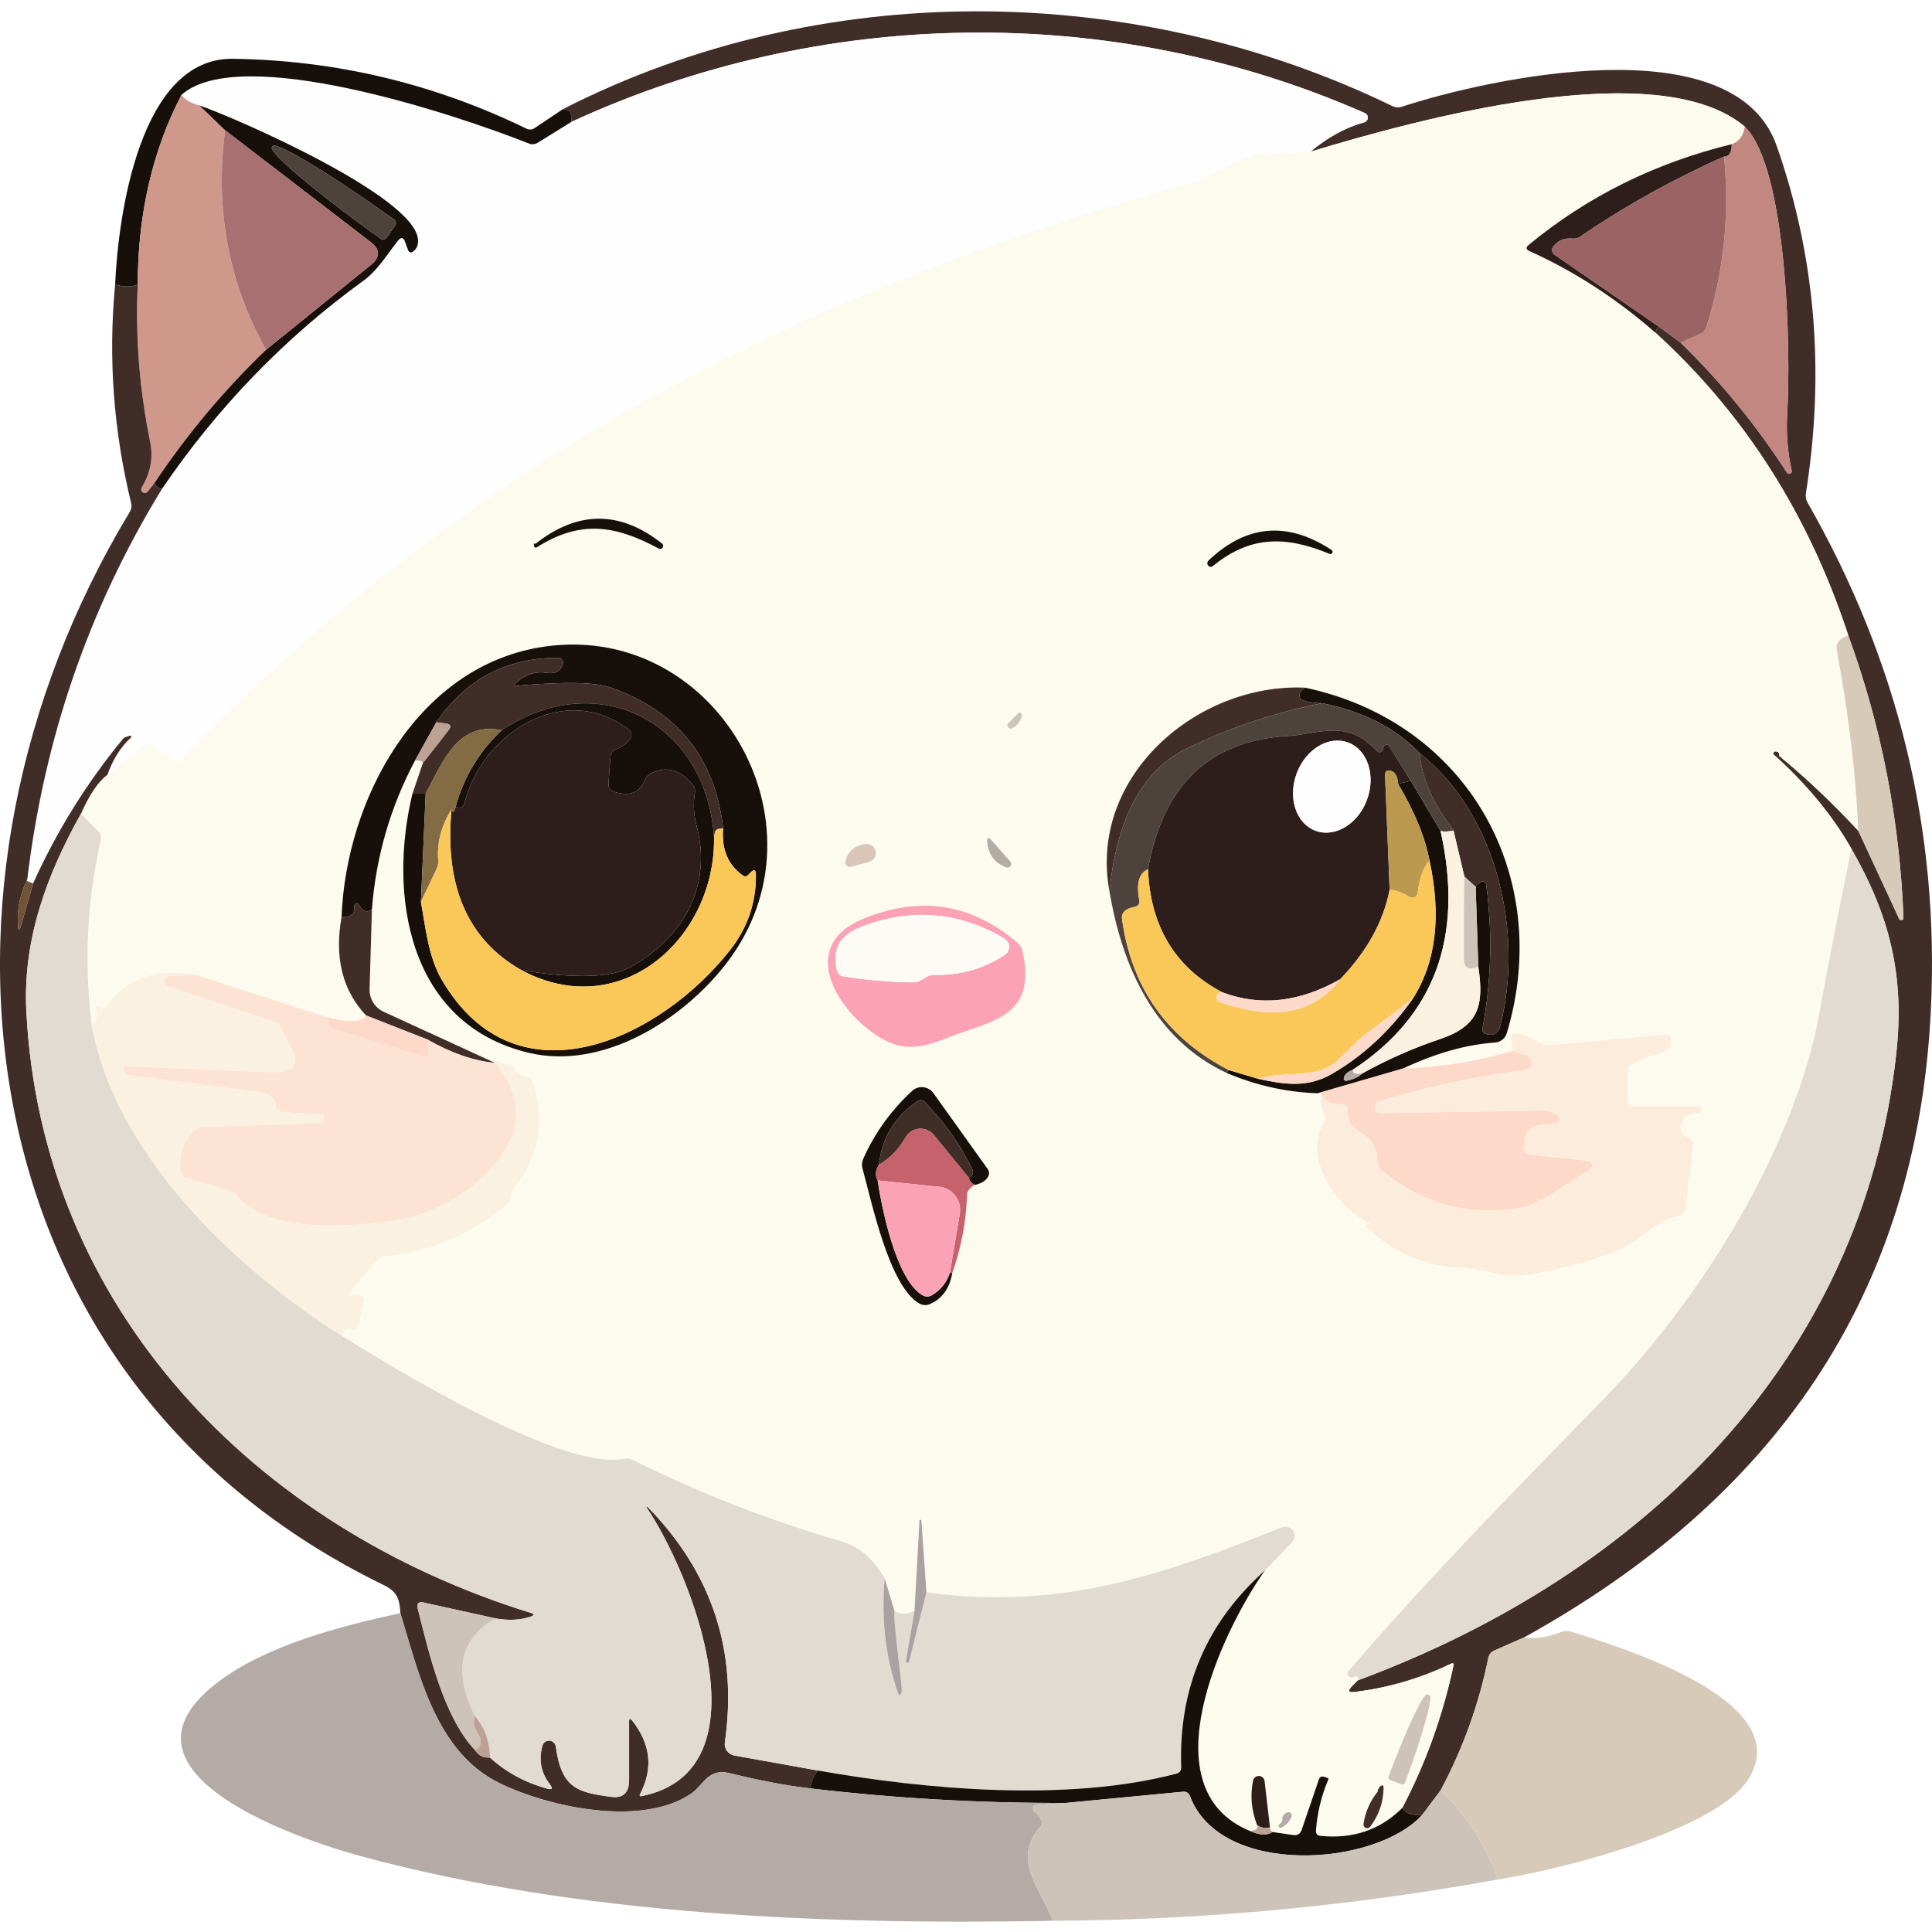 <?xml version="1.0" standalone="no"?><!DOCTYPE svg PUBLIC "-//W3C//DTD SVG 1.1//EN" "http://www.w3.org/Graphics/SVG/1.1/DTD/svg11.dtd"><svg height="1024" node-id="1" sillyvg="true" template-height="1024" template-width="1024" version="1.1" viewBox="0 0 1024 1024" width="1024" xmlns="http://www.w3.org/2000/svg" xmlns:xlink="http://www.w3.org/1999/xlink"><rect x="0" y="0" width="1024" height="1024" fill="#333333" stroke="none"/><defs node-id="75"><clipPath id="clip0_2_4805" node-id="72"><path d="M 0.00 0.00 L 1024.00 0.00 L 1024.00 1024.00 L 0.00 1024.00 Z" fill="#000000" fill-rule="nonzero" node-id="78" stroke="none" target-height="1024" target-width="1024" target-x="0" target-y="0"></path></clipPath></defs><g clip-path="url(#clip0_2_4805)" id="sillyvg_g_0" node-id="82"><path d="M 0.00 0.00 L 1024.00 0.00 L 1024.00 1024.00 L 0.00 1024.00 Z" fill="#ffffff" fill-rule="nonzero" node-id="84" stroke="none" target-height="1024" target-width="1024" target-x="0" target-y="0"></path><path d="M 0.00 0.00 L 1024.00 0.00 L 1024.00 1024.00 L 0.00 1024.00 Z" fill="#ffffff" fill-rule="nonzero" node-id="86" stroke="none" target-height="1024" target-width="1024" target-x="0" target-y="0"></path><path d="M 807.81 867.84 L 791.93 874.85 C 790.25 875.63 789.22 876.93 788.83 878.75 C 783.91 903.13 775.50 926.50 763.59 948.86 L 753.91 961.80 C 748.60 962.40 745.03 961.23 743.21 958.27 C 755.62 934.63 764.66 909.53 770.33 882.97 C 770.61 881.65 770.15 881.28 768.94 881.85 C 752.86 889.59 735.91 894.56 718.08 896.77 C 714.66 897.20 714.16 896.18 716.58 893.72 L 719.58 890.67 C 869.95 834.79 987.06 722.17 1005.08 558.27 C 1009.63 516.66 1001.34 484.90 981.29 449.87 C 971.34 432.33 957.65 415.72 940.22 400.04 C 940.06 399.89 939.96 399.71 939.91 399.50 C 939.87 399.30 939.88 399.08 939.97 398.89 C 940.05 398.69 940.19 398.53 940.37 398.42 C 940.55 398.31 940.76 398.26 940.97 398.27 C 942.57 398.34 943.25 399.13 943.00 400.62 C 957.44 412.50 971.41 425.72 984.92 440.30 L 1006.58 486.99 C 1006.71 487.24 1006.92 487.44 1007.17 487.57 C 1007.43 487.69 1007.72 487.72 1007.99 487.66 C 1008.27 487.60 1008.50 487.44 1008.66 487.22 C 1008.83 487.00 1008.90 486.73 1008.88 486.45 C 1006.88 434.65 997.13 384.76 979.63 336.77 C 958.67 272.82 924.66 219.39 877.60 176.51 C 877.60 175.22 878.15 174.10 879.26 173.14 L 890.75 181.59 C 912.14 202.44 930.93 225.42 947.12 250.52 C 947.30 250.79 947.57 250.98 947.88 251.07 C 948.18 251.17 948.52 251.15 948.82 251.02 C 949.11 250.90 949.36 250.67 949.51 250.38 C 949.65 250.09 949.70 249.76 949.63 249.45 C 947.42 239.57 946.63 229.31 947.28 218.65 C 949.20 187.47 947.54 89.56 924.76 67.10 C 878.35 28.01 749.52 63.78 694.55 80.41 C 703.82 72.68 713.32 67.49 723.05 64.85 C 723.57 64.71 724.04 64.41 724.38 63.99 C 724.73 63.57 724.93 63.06 724.97 62.52 C 725.01 61.98 724.89 61.45 724.61 60.98 C 724.33 60.52 723.92 60.15 723.43 59.93 C 589.42 0.95 434.93 3.73 302.90 64.58 L 302.63 60.68 C 302.52 59.36 301.81 58.56 300.49 58.27 C 299.85 58.13 299.17 57.97 298.46 57.79 C 435.03 -11.89 601.24 -10.12 738.03 56.24 C 739.67 57.02 741.34 57.13 743.05 56.56 C 789.15 41.43 919.15 12.98 941.66 77.26 C 962.16 135.58 967.33 196.99 957.17 261.48 C 956.88 263.26 957.19 264.92 958.08 266.45 C 1006.31 350.87 1028.08 440.71 1023.37 535.97 C 1015.89 688.05 938.88 795.33 807.81 867.84 Z" fill="#412d27" fill-rule="nonzero" node-id="88" stroke="none" target-height="974.29" target-width="729.623" target-x="298.457" target-y="-11.888"></path><path d="M 694.55 80.41 C 687.10 80.95 678.78 81.36 669.58 81.64 C 658.35 81.96 643.16 93.78 630.92 97.20 C 421.24 155.38 248.56 244.58 96.53 402.28 C 95.80 403.02 94.83 403.48 93.80 403.57 C 92.77 403.66 91.75 403.37 90.92 402.76 L 80.65 395.17 C 79.19 394.06 77.75 394.08 76.32 395.22 L 56.91 410.68 C 59.83 402.48 63.99 395.90 69.37 390.94 C 69.47 390.85 69.53 390.72 69.54 390.58 C 69.56 390.45 69.52 390.31 69.45 390.20 C 69.37 390.08 69.26 390.00 69.13 389.96 C 68.99 389.92 68.85 389.93 68.73 389.98 C 67.98 390.27 67.32 390.48 66.75 390.62 C 66.14 390.77 65.55 391.18 64.98 391.85 C 45.91 415.03 30.10 440.48 17.55 468.22 C 13.31 466.68 12.27 465.99 14.45 466.13 C 23.43 391.12 47.21 322.16 85.79 259.23 C 115.30 215.85 150.90 179.04 192.58 148.81 C 200.28 143.25 205.09 134.90 210.97 127.52 C 212.58 125.56 213.81 125.76 214.66 128.11 L 216.21 132.34 C 216.82 133.91 217.78 134.19 219.10 133.19 C 220.92 131.84 221.74 129.79 221.56 127.04 C 220.06 104.10 125.36 62.66 105.68 55.87 C 101.19 54.76 98.03 52.89 96.21 50.25 C 127.28 22.71 241.24 60.52 280.22 76.03 C 281.93 76.70 283.56 76.56 285.09 75.60 L 302.90 64.58 C 434.93 3.73 589.42 0.95 723.43 59.93 C 723.92 60.15 724.34 60.52 724.61 60.98 C 724.89 61.45 725.01 61.98 724.97 62.52 C 724.93 63.06 724.73 63.57 724.38 63.99 C 724.04 64.41 723.58 64.71 723.05 64.85 C 713.32 67.49 703.82 72.68 694.55 80.41 Z" fill="#fefefe" fill-rule="nonzero" node-id="90" stroke="none" target-height="467.27" target-width="712.74" target-x="12.274" target-y="0.947"></path><path d="M 298.46 57.79 C 299.17 57.97 299.85 58.13 300.49 58.27 C 301.81 58.56 302.52 59.36 302.63 60.68 L 302.90 64.58 L 285.09 75.60 C 283.56 76.56 281.93 76.70 280.22 76.03 C 241.24 60.52 127.28 22.71 96.21 50.25 C 80.81 79.84 73.08 113.39 73.00 150.89 C 68.94 152.25 64.95 152.18 61.03 150.68 C 62.63 114.58 73.97 30.41 123.49 31.16 C 178.03 31.94 229.87 44.28 278.99 68.17 C 280.53 68.91 282.00 68.81 283.43 67.84 L 298.46 57.79 Z" fill="#170f0a" fill-rule="nonzero" node-id="92" stroke="none" target-height="129.536" target-width="241.87" target-x="61.026" target-y="22.711"></path><path d="M 96.21 50.25 C 98.03 52.89 101.19 54.76 105.68 55.87 L 119.31 69.02 C 113.86 111.02 121.10 149.81 141.03 185.38 C 118.81 206.70 99.08 230.27 81.83 256.08 L 78.35 260.46 C 78.05 260.88 77.60 261.17 77.10 261.25 C 76.59 261.34 76.07 261.22 75.65 260.92 C 75.23 260.62 74.95 260.17 74.86 259.66 C 74.78 259.16 74.90 258.64 75.20 258.22 C 79.83 250.55 81.29 242.53 79.58 234.15 C 73.91 206.38 71.72 178.63 73.00 150.89 C 73.08 113.39 80.81 79.84 96.21 50.25 Z" fill="#d0988b" fill-rule="nonzero" node-id="94" stroke="none" target-height="211.085" target-width="69.304" target-x="71.721" target-y="50.251"></path><path d="M 924.76 67.10 C 924.12 71.87 921.80 74.99 917.81 76.45 C 877.24 86.33 841.38 104.12 810.22 129.82 C 808.62 131.14 808.76 132.23 810.65 133.09 C 834.50 143.81 856.81 158.29 877.60 176.51 C 924.66 219.39 958.67 272.82 979.63 336.77 C 974.92 338.38 972.89 340.93 973.53 344.42 C 979.99 379.71 983.78 411.68 984.92 440.30 C 971.41 425.72 957.44 412.50 943.00 400.62 C 943.25 399.13 942.57 398.34 940.97 398.27 C 940.76 398.26 940.55 398.31 940.37 398.42 C 940.19 398.53 940.05 398.69 939.97 398.89 C 939.88 399.08 939.87 399.30 939.91 399.50 C 939.96 399.71 940.06 399.89 940.22 400.04 C 957.65 415.72 971.34 432.33 981.29 449.87 C 975.08 479.75 969.43 508.75 964.34 536.88 C 951.55 607.31 902.78 687.31 849.74 741.74 C 803.53 789.23 758.19 835.17 714.71 885.75 C 714.42 886.11 714.26 886.55 714.25 887.01 C 714.24 887.46 714.38 887.91 714.64 888.28 C 714.91 888.65 715.29 888.92 715.73 889.06 C 716.17 889.19 716.64 889.17 717.07 889.01 C 717.63 888.77 718.12 888.59 718.51 888.48 C 718.94 888.34 719.27 888.48 719.52 888.91 C 719.88 889.62 719.90 890.21 719.58 890.67 L 716.58 893.72 C 714.16 896.18 714.66 897.20 718.08 896.77 C 735.91 894.56 752.86 889.59 768.94 881.85 C 770.15 881.28 770.61 881.65 770.33 882.97 C 764.66 909.53 755.62 934.63 743.21 958.27 C 731.63 969.82 717.23 974.75 700.01 973.08 C 698.22 972.90 697.39 971.92 697.49 970.14 C 698.17 960.80 700.36 951.78 704.07 943.08 C 704.10 943.01 704.11 942.94 704.11 942.87 C 704.10 942.80 704.09 942.73 704.06 942.66 C 704.03 942.60 703.98 942.54 703.93 942.49 C 703.88 942.45 703.82 942.41 703.75 942.38 C 703.18 942.21 702.59 942.01 701.99 941.80 C 700.49 941.30 699.49 941.80 698.99 943.29 L 689.79 970.19 C 689.50 971.01 688.94 971.70 688.20 972.15 C 687.46 972.60 686.59 972.77 685.73 972.65 L 674.34 970.99 C 673.48 970.07 673.07 969.26 673.11 968.59 L 670.27 944.15 C 670.21 943.39 669.88 942.69 669.33 942.16 C 668.79 941.64 668.07 941.33 667.32 941.30 C 666.56 941.27 665.82 941.51 665.23 941.99 C 664.64 942.46 664.25 943.14 664.12 943.88 C 662.55 951.90 663.29 959.73 666.32 967.36 C 666.99 969.28 665.73 970.32 662.52 970.46 C 608.29 948.16 647.39 865.06 670.38 832.44 L 684.71 817.47 C 685.51 816.67 686.00 815.61 686.11 814.49 C 686.22 813.37 685.93 812.24 685.30 811.31 C 684.66 810.37 683.73 809.68 682.64 809.37 C 681.56 809.04 680.40 809.11 679.36 809.55 C 616.05 834.95 561.45 853.77 491.02 843.94 L 488.35 806.02 C 488.34 805.96 488.32 805.89 488.29 805.83 C 488.26 805.76 488.21 805.71 488.16 805.66 C 488.06 805.57 487.92 805.51 487.79 805.51 C 487.65 805.51 487.53 805.57 487.44 805.66 C 487.36 805.76 487.32 805.89 487.33 806.02 L 484.71 853.72 C 480.61 855.75 477.07 855.75 474.07 853.72 L 468.88 836.50 C 462.86 826.16 455.21 819.64 445.94 816.93 C 407.87 805.88 371.11 791.55 335.68 773.94 C 334.08 773.14 332.29 772.89 330.60 773.24 C 298.08 779.50 210.28 726.24 181.03 707.95 C 182.31 704.92 184.45 703.74 187.44 704.42 C 188.76 704.74 189.58 704.24 189.90 702.92 L 192.79 690.14 C 193.32 687.79 192.38 686.61 189.96 686.61 L 187.55 686.61 C 185.02 686.61 184.59 685.65 186.27 683.72 L 200.01 667.84 C 200.97 666.70 202.22 666.06 203.75 665.92 C 228.39 663.24 250.26 653.90 269.37 637.89 C 270.04 637.32 270.44 636.59 270.54 635.70 L 270.81 633.83 C 270.99 632.44 271.51 631.19 272.36 630.09 C 286.02 612.65 289.28 593.63 282.15 573.03 C 281.79 572.00 281.10 571.32 280.06 571.00 L 276.37 569.82 C 275.34 569.50 274.55 568.86 274.02 567.89 C 271.95 564.22 268.31 562.87 263.11 563.83 C 266.03 561.48 265.78 561.32 262.36 563.35 L 203.38 536.29 C 201.08 535.23 199.14 533.52 197.81 531.37 C 196.48 529.22 195.81 526.73 195.89 524.21 L 197.12 481.96 C 199.30 454.01 206.89 427.77 219.90 403.24 C 222.33 402.85 223.73 403.26 224.13 404.47 L 218.62 420.62 C 205.62 474.37 216.21 542.71 280.22 558.00 C 319.79 567.41 362.25 540.30 385.19 510.36 C 442.09 436.13 378.08 327.52 285.89 343.14 C 220.76 354.21 183.38 423.94 181.03 486.08 C 177.18 507.54 181.51 524.92 194.02 538.22 C 192.17 541.71 185.52 542.12 174.07 539.45 L 104.23 516.83 C 83.56 512.58 67.41 518.25 55.79 533.83 C 55.25 534.51 54.61 534.63 53.86 534.21 L 52.31 533.30 C 52.15 533.20 51.96 533.15 51.78 533.16 C 51.59 533.16 51.41 533.22 51.25 533.33 C 51.10 533.44 50.98 533.59 50.91 533.76 C 50.84 533.94 50.83 534.13 50.87 534.31 C 51.94 540.12 51.13 542.82 48.46 542.39 C 44.54 509.55 46.18 477.18 53.38 445.27 C 53.77 443.49 53.34 441.96 52.10 440.68 L 42.90 431.32 C 47.46 421.05 52.13 414.17 56.91 410.68 L 76.32 395.22 C 77.75 394.08 79.19 394.06 80.65 395.17 L 90.92 402.76 C 91.75 403.37 92.77 403.66 93.80 403.57 C 94.83 403.48 95.80 403.02 96.53 402.28 C 248.56 244.58 421.24 155.38 630.91 97.20 C 643.16 93.78 658.35 81.96 669.58 81.64 C 678.78 81.36 687.10 80.95 694.55 80.41 C 749.52 63.78 878.35 28.01 924.76 67.10 Z M 284.50 290.09 C 307.50 275.54 325.89 278.22 349.10 290.73 C 349.45 290.94 349.87 291.00 350.27 290.91 C 350.67 290.81 351.02 290.57 351.25 290.23 C 351.47 289.89 351.56 289.47 351.49 289.07 C 351.42 288.66 351.19 288.30 350.86 288.06 C 328.58 270.48 306.21 270.55 283.75 288.27 C 283.00 287.77 282.77 288.18 283.06 289.50 C 283.08 289.65 283.14 289.79 283.24 289.91 C 283.33 290.02 283.46 290.12 283.60 290.17 C 283.74 290.23 283.90 290.25 284.06 290.24 C 284.21 290.23 284.37 290.17 284.50 290.09 Z M 643.11 299.82 C 663.00 283.62 681.93 284.10 704.82 293.62 C 705.08 293.69 705.35 293.67 705.60 293.56 C 705.84 293.45 706.04 293.27 706.17 293.03 C 706.29 292.79 706.33 292.52 706.28 292.26 C 706.23 292.00 706.09 291.76 705.89 291.59 C 682.39 276.11 660.59 277.97 640.49 297.15 C 640.29 297.34 640.14 297.57 640.04 297.83 C 639.94 298.08 639.90 298.36 639.91 298.63 C 639.93 298.90 640.00 299.17 640.13 299.41 C 640.26 299.65 640.43 299.87 640.65 300.04 C 641.36 300.64 642.18 300.57 643.11 299.82 Z M 588.08 472.60 C 594.77 512.12 611.83 550.84 650.17 568.70 C 665.82 575.33 681.90 578.91 698.40 579.45 C 699.01 579.37 699.63 579.28 700.27 579.18 C 699.92 583.60 700.52 587.57 702.09 591.10 C 702.77 592.60 702.66 594.04 701.77 595.43 C 689.58 614.10 710.06 641.32 726.21 648.54 C 726.23 648.55 726.25 648.57 726.26 648.59 C 726.27 648.62 726.28 648.64 726.28 648.67 C 726.28 648.70 726.27 648.72 726.26 648.75 C 726.25 648.77 726.23 648.79 726.21 648.80 C 725.75 648.98 725.26 649.14 724.76 649.28 C 723.98 649.50 723.89 649.89 724.50 650.46 C 738.40 664.04 755.09 671.17 774.55 671.85 C 786.10 672.23 796.85 677.79 810.17 675.60 C 826.21 672.92 841.75 668.73 856.80 663.03 C 867.97 658.80 875.41 647.84 889.79 644.42 C 890.73 644.20 891.58 643.70 892.22 642.98 C 892.86 642.26 893.26 641.37 893.37 640.41 L 897.12 607.47 C 897.37 605.33 896.51 603.79 894.55 602.87 C 890.16 600.76 889.52 597.32 892.62 592.55 C 893.27 591.58 894.16 590.98 895.30 590.73 L 900.65 589.71 C 901.04 589.61 901.39 589.38 901.63 589.04 C 901.87 588.71 901.97 588.30 901.93 587.89 C 901.90 587.48 901.71 587.10 901.42 586.82 C 901.12 586.53 900.74 586.37 900.33 586.34 L 864.87 586.34 C 863.52 586.34 862.84 585.67 862.84 584.31 L 862.84 567.63 C 862.84 566.76 863.08 565.91 863.54 565.18 C 863.99 564.46 864.64 563.87 865.41 563.51 C 870.11 561.26 874.85 559.50 879.63 558.22 C 881.88 557.64 883.41 556.77 884.23 555.60 C 885.30 554.17 885.76 552.58 885.62 550.84 C 885.48 549.09 884.53 548.29 882.79 548.43 L 821.34 553.94 C 819.20 554.12 817.24 553.58 815.46 552.33 C 811.86 549.87 807.78 548.32 803.21 547.68 C 801.75 547.50 801.06 548.14 801.13 549.61 L 801.56 557.04 C 783.59 562.49 764.28 565.60 743.64 566.34 C 760.75 558.25 777.03 553.65 792.47 552.55 C 793.86 552.45 795.20 551.93 796.30 551.05 C 797.40 550.17 798.21 548.98 798.62 547.63 C 823.64 464.37 777.60 382.55 691.61 364.47 C 634.07 362.01 576.58 411.91 588.08 472.60 Z M 541.66 379.29 C 541.72 379.02 541.70 378.75 541.58 378.51 C 541.47 378.26 541.28 378.06 541.05 377.93 C 540.81 377.81 540.54 377.76 540.27 377.80 C 540.01 377.84 539.76 377.97 539.58 378.16 L 534.45 383.30 C 534.16 383.57 533.98 383.94 533.95 384.33 C 533.92 384.73 534.03 385.12 534.27 385.44 C 534.50 385.76 534.85 385.99 535.25 386.09 C 535.64 386.19 536.06 386.15 536.42 385.97 C 539.24 384.55 540.99 382.32 541.66 379.29 Z M 533.38 459.71 C 533.77 459.86 534.21 459.87 534.62 459.75 C 535.02 459.62 535.38 459.36 535.62 459.01 C 535.87 458.67 535.99 458.25 535.97 457.82 C 535.95 457.40 535.79 456.99 535.51 456.67 L 525.62 445.49 C 523.80 443.42 523.02 443.78 523.27 446.56 C 523.88 453.01 527.24 457.40 533.38 459.71 Z M 460.65 456.83 C 461.83 456.49 462.85 455.72 463.50 454.66 C 464.14 453.61 464.36 452.35 464.12 451.14 C 463.87 449.94 463.18 448.88 462.18 448.17 C 461.17 447.47 459.94 447.18 458.72 447.36 C 452.95 448.14 449.40 451.18 448.08 456.45 C 447.97 456.87 447.97 457.31 448.09 457.73 C 448.20 458.15 448.43 458.53 448.74 458.83 C 449.05 459.14 449.43 459.36 449.85 459.46 C 450.27 459.57 450.71 459.56 451.13 459.45 L 460.65 456.83 Z M 461.45 546.56 C 475.09 556.72 484.82 556.99 500.81 550.57 C 525.14 540.84 549.90 539.77 541.93 504.05 C 541.54 502.33 540.68 500.91 539.37 499.77 C 514.95 478.84 487.62 474.60 457.39 487.04 C 424.50 500.57 441.40 531.69 461.45 546.56 Z M 504.71 674.79 C 509.49 661.25 512.11 647.36 512.57 633.13 C 512.64 631.32 513.98 629.62 516.59 628.05 C 519.76 627.38 522.00 626.13 523.32 624.31 C 524.53 622.67 524.53 621.01 523.32 619.34 L 494.71 579.34 C 494.08 578.47 493.28 577.75 492.36 577.21 C 491.43 576.68 490.40 576.35 489.34 576.23 C 488.28 576.12 487.21 576.24 486.20 576.57 C 485.19 576.90 484.27 577.44 483.48 578.16 C 472.29 588.50 463.64 600.50 457.55 614.15 C 456.79 615.81 456.65 617.69 457.17 619.45 C 462.04 636.99 471.40 682.33 487.49 691.00 C 488.26 691.41 489.11 691.66 489.98 691.72 C 490.85 691.77 491.72 691.63 492.52 691.32 C 499.19 688.61 503.25 683.10 504.71 674.79 Z M 736.74 943.40 L 742.84 945.70 C 743.01 945.77 743.20 945.80 743.38 945.80 C 743.57 945.80 743.75 945.76 743.92 945.68 C 744.09 945.61 744.24 945.50 744.37 945.36 C 744.49 945.23 744.59 945.07 744.66 944.90 L 744.87 944.31 C 747.06 938.46 749.13 932.63 750.96 927.16 C 752.79 921.69 754.34 916.68 755.53 912.42 C 756.73 908.16 757.53 904.74 757.91 902.35 C 758.28 899.95 758.21 898.64 757.71 898.48 L 756.53 898.05 C 756.04 897.84 755.13 898.79 753.84 900.84 C 752.55 902.89 750.92 906.00 749.02 910.00 C 747.13 913.99 745.02 918.79 742.81 924.12 C 740.60 929.45 738.34 935.20 736.15 941.05 L 735.94 941.64 C 735.82 941.98 735.84 942.35 735.98 942.68 C 736.13 943.01 736.41 943.27 736.74 943.40 Z M 730.17 949.66 C 726.17 954.61 723.68 960.30 722.68 966.72 C 722.61 967.15 722.69 967.59 722.91 967.98 C 723.12 968.36 723.46 968.66 723.86 968.84 C 724.27 969.01 724.72 969.04 725.14 968.93 C 725.57 968.81 725.94 968.56 726.21 968.21 C 730.84 962.15 733.21 955.31 733.32 947.68 C 733.32 946.11 732.73 945.84 731.56 946.88 C 730.66 947.70 730.20 948.62 730.17 949.66 Z M 679.31 965.75 L 677.97 967.04 C 677.80 967.20 677.69 967.42 677.67 967.66 C 677.64 967.90 677.70 968.14 677.84 968.34 C 677.97 968.54 678.17 968.68 678.40 968.75 C 678.63 968.81 678.88 968.79 679.10 968.69 C 681.45 967.59 683.25 965.74 684.50 963.13 C 684.67 962.79 684.73 962.41 684.67 962.04 C 684.61 961.66 684.44 961.31 684.17 961.04 C 683.91 960.77 683.57 960.59 683.19 960.52 C 682.82 960.46 682.43 960.51 682.09 960.67 C 680.27 961.46 679.47 962.78 679.68 964.63 C 679.72 965.06 679.60 965.43 679.31 965.75 Z" fill="#fdfaee" fill-rule="nonzero" node-id="96" stroke="none" target-height="946.75" target-width="942.026" target-x="42.898" target-y="28.005"></path><path d="M 105.68 55.87 C 125.36 62.66 220.06 104.10 221.56 127.04 C 221.74 129.79 220.92 131.84 219.10 133.19 C 217.78 134.19 216.82 133.91 216.21 132.34 L 214.66 128.11 C 213.81 125.76 212.57 125.56 210.97 127.52 C 205.09 134.90 200.28 143.25 192.58 148.81 C 150.90 179.04 115.30 215.85 85.78 259.23 C 84.07 258.88 82.75 257.83 81.83 256.08 C 99.08 230.27 118.81 206.70 141.03 185.38 L 196.59 140.41 C 201.65 136.31 201.59 132.26 196.43 128.27 L 119.31 69.02 L 105.68 55.87 Z M 204.93 125.87 L 209.42 119.61 C 209.78 119.10 209.92 118.48 209.82 117.87 C 209.72 117.26 209.39 116.71 208.89 116.35 L 208.30 115.92 C 192.30 104.47 176.59 93.98 164.63 86.77 C 152.67 79.56 145.43 76.22 144.50 77.47 L 144.13 78.01 C 143.66 78.62 144.77 80.36 147.38 83.11 C 149.99 85.85 154.06 89.57 159.35 94.03 C 164.64 98.49 171.04 103.61 178.21 109.10 C 185.37 114.59 193.14 120.34 201.08 126.03 L 201.67 126.45 C 202.18 126.81 202.81 126.94 203.42 126.83 C 204.03 126.72 204.57 126.38 204.93 125.87 Z" fill="#170f0a" fill-rule="nonzero" node-id="98" stroke="none" target-height="203.368" target-width="139.91" target-x="81.828" target-y="55.866"></path><path d="M 924.76 67.10 C 947.54 89.56 949.20 187.47 947.28 218.65 C 946.63 229.31 947.42 239.57 949.63 249.45 C 949.70 249.76 949.65 250.09 949.51 250.38 C 949.36 250.67 949.11 250.90 948.82 251.02 C 948.52 251.15 948.18 251.17 947.88 251.07 C 947.57 250.98 947.30 250.79 947.12 250.52 C 930.93 225.42 912.14 202.44 890.75 181.59 L 901.13 176.99 C 902.73 176.28 903.80 175.08 904.34 173.41 C 913.61 144.64 916.76 114.49 913.80 82.98 C 916.48 82.98 917.81 80.80 917.81 76.45 C 921.80 74.99 924.12 71.87 924.76 67.10 Z" fill="#c28780" fill-rule="nonzero" node-id="100" stroke="none" target-height="184.072" target-width="58.945" target-x="890.753" target-y="67.096"></path><path d="M 119.31 69.02 L 196.43 128.27 C 201.60 132.26 201.65 136.31 196.59 140.41 L 141.03 185.38 C 121.10 149.81 113.86 111.02 119.31 69.02 Z" fill="#a97071" fill-rule="nonzero" node-id="102" stroke="none" target-height="116.363" target-width="87.789" target-x="113.86" target-y="69.021"></path><path d="M 917.81 76.45 C 917.81 80.80 916.48 82.98 913.80 82.98 C 886.88 94.96 861.48 109.09 837.60 125.38 C 836.36 126.25 834.86 126.63 833.37 126.45 C 829.20 126.06 825.85 127.43 823.32 130.57 C 823.05 130.89 822.86 131.26 822.74 131.66 C 822.63 132.06 822.60 132.48 822.66 132.90 C 822.72 133.31 822.87 133.72 823.09 134.08 C 823.32 134.44 823.61 134.76 823.96 135.01 L 879.26 173.14 C 878.15 174.10 877.60 175.22 877.60 176.51 C 856.81 158.29 834.50 143.82 810.65 133.09 C 808.76 132.23 808.62 131.14 810.22 129.82 C 841.38 104.12 877.24 86.33 917.81 76.45 Z" fill="#2e1e1b" fill-rule="nonzero" node-id="104" stroke="none" target-height="100.053" target-width="109.197" target-x="808.615" target-y="76.454"></path><path d="M 204.93 125.87 C 204.57 126.37 204.03 126.72 203.42 126.83 C 202.81 126.94 202.18 126.81 201.67 126.45 L 201.08 126.03 C 193.14 120.34 185.37 114.59 178.21 109.10 C 171.04 103.61 164.64 98.49 159.35 94.03 C 154.06 89.56 149.99 85.85 147.38 83.11 C 144.77 80.36 143.66 78.62 144.13 78.01 L 144.50 77.47 C 145.43 76.22 152.67 79.56 164.63 86.77 C 176.59 93.98 192.30 104.46 208.30 115.92 L 208.89 116.35 C 209.39 116.71 209.72 117.26 209.82 117.87 C 209.92 118.48 209.78 119.10 209.42 119.61 L 204.93 125.87 Z" fill="#4e423d" fill-rule="nonzero" node-id="106" stroke="none" target-height="50.723" target-width="66.261" target-x="143.662" target-y="76.219"></path><path d="M 913.80 82.98 C 916.76 114.49 913.61 144.64 904.34 173.41 C 903.80 175.08 902.73 176.28 901.13 176.99 L 890.75 181.59 L 879.26 173.14 L 823.96 135.01 C 823.61 134.76 823.32 134.44 823.09 134.08 C 822.87 133.72 822.72 133.31 822.66 132.90 C 822.60 132.48 822.63 132.06 822.74 131.66 C 822.86 131.26 823.05 130.89 823.32 130.57 C 825.85 127.43 829.20 126.06 833.37 126.45 C 834.86 126.63 836.36 126.25 837.60 125.38 C 861.48 109.09 886.88 94.96 913.80 82.98 Z" fill="#9b6364" fill-rule="nonzero" node-id="108" stroke="none" target-height="98.609" target-width="94.157" target-x="822.603" target-y="82.978"></path><path d="M 61.03 150.68 C 64.95 152.18 68.94 152.25 73.00 150.89 C 71.72 178.63 73.91 206.38 79.58 234.15 C 81.29 242.53 79.83 250.55 75.20 258.22 C 74.90 258.64 74.78 259.16 74.87 259.66 C 74.95 260.17 75.23 260.62 75.65 260.92 C 76.07 261.22 76.59 261.34 77.10 261.25 C 77.60 261.17 78.05 260.88 78.35 260.46 L 81.83 256.08 C 82.76 257.83 84.07 258.88 85.79 259.23 C 47.21 322.16 23.43 391.12 14.45 466.13 C 10.71 473.62 9.05 481.55 9.48 489.93 C 9.69 493.63 10.30 493.71 11.29 490.14 L 17.55 468.22 C 30.10 440.48 45.91 415.03 64.98 391.85 C 65.55 391.18 66.14 390.77 66.75 390.62 C 67.32 390.48 67.98 390.27 68.73 389.98 C 68.85 389.93 68.99 389.92 69.13 389.96 C 69.26 390.00 69.37 390.08 69.45 390.20 C 69.52 390.31 69.56 390.45 69.54 390.58 C 69.53 390.72 69.47 390.85 69.37 390.94 C 63.99 395.90 59.83 402.48 56.91 410.68 C 52.13 414.17 47.46 421.05 42.90 431.32 C 24.77 463.67 11.99 498.00 13.97 536.18 C 22.04 693.46 135.20 809.61 281.29 854.85 C 283.32 855.45 283.34 856.11 281.35 856.82 C 275.89 858.71 269.65 859.03 262.63 857.79 L 224.61 849.39 C 221.83 848.78 220.78 849.87 221.45 852.65 C 227.28 876.02 235.25 910.25 251.77 927.57 C 253.49 930.46 256.12 931.78 259.69 931.53 C 268.00 939.16 278.01 944.63 289.74 947.95 C 292.67 948.80 293.20 948.02 291.35 945.59 C 286.75 939.60 285.44 932.88 287.44 925.43 C 287.63 924.59 288.11 923.84 288.80 923.32 C 289.49 922.80 290.35 922.55 291.21 922.60 C 292.07 922.65 292.88 923.01 293.51 923.60 C 294.13 924.20 294.52 925.00 294.61 925.86 C 297.66 947.78 306.00 950.03 324.07 952.38 C 330.31 953.20 333.43 950.19 333.43 943.35 C 333.39 933.19 333.39 922.88 333.43 912.44 C 333.47 910.73 334.00 910.55 335.04 911.90 C 344.88 924.31 346.30 937.27 339.31 950.78 C 338.78 951.81 339.06 952.21 340.17 951.96 C 407.81 938.21 366.26 833.67 342.68 798.96 C 342.66 798.90 342.66 798.83 342.68 798.76 C 342.69 798.70 342.73 798.64 342.79 798.60 C 342.84 798.56 342.91 798.54 342.97 798.53 C 343.04 798.53 343.11 798.55 343.16 798.59 C 377.46 833.60 391.13 875.24 384.18 923.51 C 383.95 925.09 384.35 926.70 385.30 928.00 C 386.25 929.30 387.67 930.18 389.26 930.46 L 433.64 938.43 C 431.65 940.35 430.24 943.51 429.42 947.89 C 417.01 946.47 402.70 943.76 386.48 939.76 C 375.41 937.04 372.79 946.13 366.59 950.46 C 340.70 968.48 291.40 958.16 264.66 945.06 C 231.03 928.53 222.15 887.52 212.20 855.00 C 211.77 847.41 210.54 843.62 203.32 840.09 C -20.26 731.32 -50.42 468.43 68.73 271.43 C 69.65 269.89 69.90 268.25 69.48 266.51 C 60.13 228.15 57.32 189.54 61.03 150.68 Z" fill="#412d27" fill-rule="nonzero" node-id="110" stroke="none" target-height="817.803" target-width="484.061" target-x="-50.417" target-y="150.678"></path><path d="M 349.10 290.73 C 325.89 278.22 307.50 275.54 284.50 290.09 C 284.37 290.17 284.21 290.23 284.06 290.24 C 283.90 290.25 283.74 290.23 283.60 290.17 C 283.45 290.12 283.33 290.02 283.24 289.91 C 283.14 289.79 283.08 289.65 283.06 289.50 C 282.77 288.18 283.00 287.77 283.75 288.27 C 306.21 270.55 328.58 270.48 350.86 288.06 C 351.19 288.30 351.42 288.66 351.49 289.07 C 351.56 289.47 351.47 289.89 351.25 290.23 C 351.02 290.57 350.67 290.81 350.27 290.91 C 349.87 291.00 349.45 290.94 349.10 290.73 Z" fill="#170f0a" fill-rule="nonzero" node-id="112" stroke="none" target-height="20.519" target-width="68.787" target-x="282.771" target-y="270.481"></path><path d="M 704.82 293.62 C 681.93 284.10 663.00 283.62 643.11 299.82 C 642.18 300.57 641.36 300.64 640.65 300.04 C 640.43 299.87 640.26 299.65 640.13 299.41 C 640.00 299.17 639.93 298.90 639.91 298.63 C 639.90 298.36 639.94 298.08 640.04 297.83 C 640.14 297.57 640.29 297.34 640.49 297.15 C 660.59 277.97 682.39 276.11 705.89 291.59 C 706.09 291.76 706.23 292.00 706.28 292.26 C 706.33 292.52 706.29 292.79 706.17 293.03 C 706.04 293.27 705.84 293.45 705.60 293.56 C 705.35 293.67 705.08 293.69 704.82 293.62 Z" fill="#170f0a" fill-rule="nonzero" node-id="114" stroke="none" target-height="24.528" target-width="66.433" target-x="639.899" target-y="276.114"></path><path d="M 979.63 336.77 C 997.13 384.76 1006.88 434.65 1008.88 486.45 C 1008.90 486.73 1008.83 487.00 1008.67 487.22 C 1008.50 487.44 1008.27 487.60 1007.99 487.66 C 1007.72 487.72 1007.43 487.69 1007.17 487.57 C 1006.92 487.44 1006.71 487.24 1006.58 486.99 L 984.92 440.30 C 983.78 411.68 979.99 379.71 973.53 344.42 C 972.89 340.93 974.92 338.38 979.63 336.77 Z" fill="#d7cab8" fill-rule="nonzero" node-id="116" stroke="none" target-height="150.947" target-width="36.008" target-x="972.892" target-y="336.774"></path><path d="M 218.62 420.62 L 225.62 420.68 L 223.11 478.00 C 225.62 492.12 227.12 507.25 234.18 519.34 C 273.86 587.36 350.22 550.41 386.96 503.56 C 396.23 491.76 400.79 478.43 400.65 463.56 C 400.61 460.96 399.69 460.57 397.87 462.39 L 396.58 463.72 C 395.62 464.65 394.62 464.72 393.59 463.94 C 385.78 458.31 382.34 450.00 383.27 439.02 C 379.13 401.98 359.35 377.13 323.91 364.47 C 315.75 361.55 299.19 361.21 274.23 363.46 C 272.45 363.64 272.22 363.12 273.54 361.91 C 278.53 357.45 283.91 355.69 289.69 356.61 C 294.29 357.36 297.16 355.77 298.30 351.85 C 298.40 351.48 298.42 351.09 298.35 350.71 C 298.28 350.33 298.11 349.97 297.88 349.66 C 297.64 349.35 297.33 349.09 296.98 348.92 C 296.62 348.74 296.23 348.65 295.84 348.64 C 268.31 348.68 246.78 360.07 231.24 382.82 L 219.90 403.24 C 206.89 427.77 199.30 454.01 197.12 481.96 C 194.45 483.92 192.17 483.14 190.28 479.61 C 190.12 479.34 189.88 479.12 189.59 479.00 C 189.29 478.88 188.97 478.86 188.68 478.94 C 188.38 479.02 188.12 479.20 187.94 479.45 C 187.77 479.69 187.69 480.00 187.71 480.30 C 187.75 480.87 187.75 481.46 187.71 482.07 C 187.67 483.71 186.89 484.81 185.36 485.38 C 183.90 485.92 182.45 486.15 181.03 486.08 C 183.38 423.94 220.76 354.21 285.89 343.14 C 378.08 327.52 442.09 436.13 385.19 510.36 C 362.25 540.30 319.79 567.41 280.22 558.00 C 216.21 542.71 205.62 474.37 218.62 420.62 Z" fill="#170f0a" fill-rule="nonzero" node-id="118" stroke="none" target-height="259.837" target-width="261.068" target-x="181.025" target-y="327.522"></path><path d="M 383.27 439.02 C 382.52 439.09 381.86 439.18 381.29 439.29 C 379.90 439.46 379.08 440.23 378.83 441.59 C 378.73 442.26 378.60 443.05 378.46 443.94 C 374.45 382.71 316.91 353.14 265.89 387.04 C 242.47 382.17 234.55 404.21 225.62 420.68 L 218.62 420.62 L 224.13 404.47 L 237.71 387.04 C 239.35 384.97 238.85 383.78 236.21 383.46 L 231.24 382.82 C 246.78 360.07 268.31 348.68 295.84 348.64 C 296.23 348.65 296.62 348.74 296.98 348.92 C 297.33 349.09 297.64 349.35 297.88 349.66 C 298.11 349.97 298.28 350.33 298.35 350.71 C 298.42 351.09 298.40 351.48 298.30 351.85 C 297.16 355.78 294.29 357.36 289.69 356.61 C 283.91 355.69 278.53 357.45 273.54 361.91 C 272.22 363.12 272.45 363.64 274.23 363.46 C 299.19 361.21 315.75 361.55 323.91 364.47 C 359.35 377.13 379.13 401.98 383.27 439.02 Z" fill="#412d27" fill-rule="nonzero" node-id="120" stroke="none" target-height="95.294" target-width="164.651" target-x="218.619" target-y="348.645"></path><path d="M 691.61 364.47 C 685.73 369.57 688.78 372.32 700.75 372.71 C 675.98 377.59 652.16 385.54 629.31 396.56 C 600.97 410.19 590.92 442.71 588.08 472.60 C 576.58 411.91 634.07 362.01 691.61 364.47 Z" fill="#412d27" fill-rule="nonzero" node-id="122" stroke="none" target-height="110.587" target-width="124.17" target-x="576.584" target-y="362.014"></path><path d="M 691.61 364.47 C 777.60 382.55 823.64 464.37 798.62 547.63 C 798.21 548.98 797.40 550.17 796.30 551.05 C 795.20 551.93 793.86 552.45 792.47 552.55 C 777.03 553.65 760.75 558.25 743.64 566.34 L 698.40 579.45 C 681.89 578.91 665.82 575.33 650.17 568.70 L 651.24 567.15 L 666.90 571.80 C 680.59 574.79 692.79 576.66 705.57 569.39 C 722.32 559.80 736.76 546.42 748.88 529.23 C 761.11 509.94 764.03 485.54 757.65 456.02 C 755.30 443.65 749.76 430.14 741.02 415.49 L 747.71 413.78 L 763.53 440.41 C 776.01 496.31 760.50 538.50 717.01 566.99 C 714.59 567.95 713.09 569.14 712.52 570.57 C 711.81 572.35 712.39 573.06 714.28 572.71 C 717.17 572.17 719.90 570.84 722.47 568.70 C 735.44 561.50 749.13 555.47 763.53 550.62 C 784.07 543.67 786.58 532.49 783.53 512.39 L 782.14 470.04 C 782.93 468.82 783.95 467.93 785.19 467.36 C 785.45 467.24 785.73 467.18 786.00 467.19 C 786.29 467.20 786.56 467.27 786.81 467.41 C 787.05 467.55 787.26 467.74 787.42 467.97 C 787.58 468.20 787.67 468.47 787.71 468.75 C 791.13 494.35 790.49 519.73 785.78 544.90 C 785.46 546.58 786.14 547.64 787.81 548.11 C 791.70 549.18 794.16 547.68 795.19 543.62 C 807.49 495.33 794.07 432.12 752.47 399.23 C 739.92 385.94 722.68 377.09 700.75 372.71 C 688.78 372.32 685.73 369.57 691.61 364.47 Z" fill="#170f0a" fill-rule="nonzero" node-id="124" stroke="none" target-height="214.972" target-width="173.474" target-x="650.167" target-y="364.474"></path><path d="M 378.46 443.94 C 379.21 496.67 329.63 542.55 276.48 514.26 C 304.79 518.82 324.07 518.23 334.34 512.49 C 362.42 496.77 377.71 469.29 369.15 437.36 C 367.65 431.76 367.37 426.04 368.30 420.19 C 368.55 418.59 368.17 417.17 367.17 415.92 C 360.54 407.90 353.18 405.88 345.09 409.87 C 343.52 410.62 342.42 411.82 341.77 413.46 C 339.17 420.16 333.81 422.25 325.68 419.71 C 323.39 419.00 322.34 417.45 322.52 415.06 L 323.54 401.32 C 323.68 399.14 324.79 397.68 326.85 396.93 C 329.85 395.86 332.25 394.03 334.07 391.43 C 334.58 390.70 334.79 389.81 334.66 388.94 C 334.53 388.08 334.07 387.30 333.38 386.77 C 299.31 360.57 255.36 388.54 246.16 425.76 C 245.77 427.25 244.80 428.04 243.27 428.11 C 242.63 428.14 242.06 427.88 241.56 427.31 C 245.87 411.76 253.98 398.34 265.89 387.04 C 316.91 353.14 374.45 382.71 378.46 443.94 Z" fill="#170f0a" fill-rule="nonzero" node-id="126" stroke="none" target-height="189.411" target-width="137.646" target-x="241.56" target-y="353.137"></path><path d="M 700.75 372.71 C 722.68 377.09 739.92 385.94 752.47 399.23 C 753.43 412.14 759.40 425.79 770.38 440.19 C 767.35 440.84 765.07 440.91 763.53 440.41 L 747.71 413.78 L 736.32 395.44 C 736.15 395.18 735.91 394.97 735.64 394.84 C 735.36 394.71 735.05 394.66 734.75 394.69 C 734.44 394.73 734.15 394.84 733.91 395.03 C 733.67 395.22 733.48 395.47 733.38 395.76 L 732.84 397.52 C 732.74 397.80 732.58 398.06 732.36 398.26 C 732.13 398.46 731.87 398.60 731.58 398.66 C 731.29 398.73 731.00 398.71 730.72 398.63 C 730.45 398.54 730.20 398.38 730.01 398.16 C 713.91 380.73 699.52 389.07 681.98 390.14 C 640.88 392.71 616.37 416.24 608.46 460.73 C 603.64 462.80 602.13 468.34 603.91 477.36 C 603.98 477.72 603.98 478.08 603.90 478.44 C 603.83 478.79 603.69 479.13 603.49 479.42 C 603.28 479.72 603.02 479.98 602.72 480.17 C 602.41 480.37 602.07 480.50 601.72 480.57 C 596.55 481.50 594.21 483.71 594.71 487.20 C 599.70 523.49 618.54 550.14 651.24 567.15 L 650.17 568.70 C 611.83 550.84 594.77 512.12 588.08 472.60 C 590.92 442.71 600.97 410.20 629.31 396.56 C 652.16 385.54 675.98 377.59 700.75 372.71 Z" fill="#4e423d" fill-rule="nonzero" node-id="128" stroke="none" target-height="195.988" target-width="182.299" target-x="588.081" target-y="372.709"></path><path d="M 276.48 514.26 C 247.92 498.14 235.53 469.73 239.31 429.02 C 240.03 431.19 240.78 430.62 241.56 427.31 C 242.06 427.88 242.63 428.15 243.27 428.11 C 244.80 428.04 245.77 427.25 246.16 425.76 C 255.36 388.54 299.31 360.57 333.38 386.77 C 334.07 387.30 334.53 388.08 334.66 388.94 C 334.79 389.81 334.58 390.70 334.07 391.43 C 332.25 394.03 329.85 395.86 326.85 396.93 C 324.79 397.68 323.68 399.14 323.54 401.32 L 322.52 415.06 C 322.34 417.45 323.39 419.00 325.68 419.71 C 333.81 422.25 339.17 420.16 341.77 413.46 C 342.42 411.82 343.52 410.62 345.09 409.88 C 353.18 405.88 360.54 407.90 367.17 415.92 C 368.17 417.17 368.55 418.59 368.30 420.20 C 367.37 426.04 367.65 431.76 369.15 437.36 C 377.71 469.29 362.42 496.77 334.34 512.50 C 324.07 518.23 304.79 518.82 276.48 514.26 Z" fill="#2e1e1b" fill-rule="nonzero" node-id="130" stroke="none" target-height="158.253" target-width="142.173" target-x="235.535" target-y="360.57"></path><path d="M 541.66 379.29 C 540.99 382.32 539.24 384.55 536.42 385.97 C 536.06 386.15 535.64 386.19 535.25 386.09 C 534.85 385.99 534.51 385.76 534.27 385.44 C 534.03 385.12 533.92 384.73 533.95 384.33 C 533.98 383.94 534.16 383.57 534.45 383.30 L 539.58 378.16 C 539.77 377.97 540.01 377.84 540.27 377.80 C 540.54 377.76 540.81 377.81 541.05 377.93 C 541.28 378.06 541.47 378.26 541.58 378.51 C 541.70 378.75 541.72 379.02 541.66 379.29 Z" fill="#cec3b9" fill-rule="nonzero" node-id="132" stroke="none" target-height="8.427" target-width="7.808" target-x="533.916" target-y="377.761"></path><path d="M 231.24 382.82 L 236.21 383.46 C 238.85 383.78 239.35 384.97 237.71 387.04 L 224.13 404.47 C 223.74 403.26 222.33 402.85 219.90 403.24 L 231.24 382.82 Z" fill="#bda194" fill-rule="nonzero" node-id="134" stroke="none" target-height="21.657" target-width="19.447" target-x="219.902" target-y="382.816"></path><path d="M 265.89 387.04 C 253.98 398.34 245.87 411.76 241.56 427.31 C 240.78 430.62 240.03 431.19 239.31 429.02 C 233.93 437.50 231.58 446.42 232.25 455.76 C 232.40 457.47 232.09 459.11 231.35 460.68 L 223.11 478.00 L 225.62 420.68 C 234.55 404.21 242.47 382.17 265.89 387.04 Z" fill="#836b44" fill-rule="nonzero" node-id="136" stroke="none" target-height="95.828" target-width="42.781" target-x="223.11" target-y="382.174"></path><path d="M 747.71 413.78 L 741.02 415.49 C 740.77 411.64 739.56 409.36 737.38 408.64 C 735.10 407.86 734.02 408.68 734.12 411.11 L 736.53 471.53 C 733.28 488.39 724.55 504.22 710.33 519.02 C 688.72 531.28 667.83 533.56 647.65 525.86 C 622.77 512.67 609.70 490.96 608.46 460.73 C 616.37 416.24 640.88 392.71 681.98 390.14 C 699.52 389.07 713.91 380.73 730.00 398.16 C 730.20 398.38 730.45 398.54 730.72 398.63 C 731.00 398.71 731.29 398.73 731.58 398.66 C 731.87 398.60 732.13 398.46 732.36 398.26 C 732.58 398.06 732.74 397.80 732.84 397.52 L 733.37 395.76 C 733.48 395.47 733.67 395.22 733.91 395.03 C 734.15 394.84 734.44 394.73 734.75 394.69 C 735.05 394.66 735.36 394.71 735.64 394.84 C 735.91 394.97 736.15 395.18 736.32 395.44 L 747.71 413.78 Z M 697.32 440.34 C 699.78 441.23 702.43 441.52 705.12 441.17 C 707.82 440.82 710.51 439.85 713.04 438.31 C 715.57 436.78 717.89 434.70 719.87 432.20 C 721.85 429.71 723.44 426.84 724.57 423.77 C 726.84 417.56 727.05 410.89 725.15 405.22 C 723.26 399.55 719.41 395.35 714.45 393.53 C 712.00 392.63 709.35 392.35 706.65 392.70 C 703.95 393.04 701.26 394.01 698.73 395.55 C 696.20 397.09 693.88 399.17 691.91 401.66 C 689.93 404.16 688.33 407.02 687.21 410.10 C 684.93 416.30 684.73 422.98 686.62 428.65 C 688.52 434.32 692.37 438.52 697.32 440.34 Z" fill="#2e1e1b" fill-rule="nonzero" node-id="138" stroke="none" target-height="152.833" target-width="139.251" target-x="608.455" target-y="380.731"></path><path d="M 687.21 410.10 C 682.48 423.02 687.01 436.56 697.32 440.33 C 707.64 444.11 719.84 436.69 724.57 423.77 C 729.30 410.85 724.77 397.31 714.45 393.53 C 704.13 389.75 691.94 397.17 687.21 410.10 Z" fill="#fefefe" fill-rule="nonzero" node-id="140" stroke="none" target-height="54.355" target-width="46.822" target-x="682.477" target-y="389.755"></path><path d="M 752.47 399.23 C 794.07 432.12 807.49 495.33 795.19 543.62 C 794.16 547.68 791.70 549.18 787.81 548.11 C 786.14 547.64 785.46 546.58 785.78 544.90 C 790.49 519.73 791.13 494.35 787.71 468.75 C 787.67 468.47 787.58 468.20 787.42 467.97 C 787.26 467.74 787.05 467.55 786.81 467.41 C 786.56 467.27 786.29 467.20 786.01 467.19 C 785.73 467.18 785.45 467.24 785.19 467.36 C 783.95 467.93 782.93 468.82 782.14 470.04 L 776.15 464.58 L 770.38 440.19 C 759.40 425.79 753.43 412.14 752.47 399.23 Z" fill="#412d27" fill-rule="nonzero" node-id="142" stroke="none" target-height="149.945" target-width="55.027" target-x="752.465" target-y="399.233"></path><path d="M 741.02 415.49 C 749.76 430.14 755.30 443.65 757.65 456.02 C 754.37 459.88 752.29 465.63 751.40 473.30 C 751.34 473.76 751.17 474.21 750.91 474.60 C 750.64 474.98 750.28 475.29 749.86 475.50 C 749.44 475.72 748.98 475.82 748.51 475.81 C 748.04 475.80 747.58 475.67 747.17 475.44 C 743.00 473.01 739.45 471.71 736.53 471.53 L 734.12 411.11 C 734.02 408.68 735.10 407.86 737.39 408.64 C 739.56 409.36 740.77 411.64 741.02 415.49 Z" fill="#bb9a50" fill-rule="nonzero" node-id="144" stroke="none" target-height="67.961" target-width="23.636" target-x="734.017" target-y="407.861"></path><path d="M 239.31 429.02 C 235.53 469.73 247.92 498.14 276.48 514.26 C 329.63 542.55 379.21 496.67 378.46 443.94 C 378.60 443.05 378.72 442.26 378.83 441.59 C 379.08 440.23 379.90 439.46 381.29 439.29 C 381.86 439.18 382.52 439.09 383.27 439.02 C 382.34 450.00 385.78 458.31 393.59 463.94 C 394.62 464.72 395.62 464.65 396.58 463.73 L 397.87 462.39 C 399.69 460.57 400.61 460.96 400.65 463.56 C 400.79 478.43 396.23 491.76 386.96 503.56 C 350.22 550.41 273.86 587.36 234.18 519.34 C 227.12 507.25 225.62 492.12 223.11 478.00 L 231.35 460.68 C 232.09 459.11 232.40 457.47 232.25 455.76 C 231.58 446.42 233.93 437.50 239.31 429.02 Z" fill="#fac759" fill-rule="nonzero" node-id="146" stroke="none" target-height="158.341" target-width="177.682" target-x="223.11" target-y="429.019"></path><path d="M 42.90 431.32 L 52.10 440.68 C 53.34 441.96 53.77 443.49 53.38 445.27 C 46.18 477.18 44.54 509.55 48.46 542.39 C 60.38 610.89 123.70 671.75 181.03 707.95 C 210.28 726.24 298.08 779.50 330.60 773.24 C 332.29 772.89 334.08 773.14 335.68 773.94 C 371.11 791.55 407.87 805.88 445.94 816.93 C 455.21 819.64 462.86 826.16 468.88 836.50 C 467.03 858.21 469.35 878.37 475.84 896.98 C 476.48 898.80 477.15 898.82 477.87 897.04 C 478.67 895.00 473.38 861.48 474.07 853.72 C 477.07 855.75 480.61 855.75 484.71 853.72 L 480.17 880.41 C 480.16 880.61 480.23 880.81 480.36 880.97 C 480.48 881.12 480.66 881.23 480.86 881.27 C 481.06 881.31 481.27 881.27 481.44 881.18 C 481.62 881.08 481.75 880.92 481.83 880.73 L 491.02 843.94 C 561.45 853.77 616.05 834.95 679.36 809.55 C 680.40 809.11 681.56 809.04 682.64 809.37 C 683.73 809.68 684.66 810.37 685.30 811.31 C 685.93 812.24 686.22 813.37 686.11 814.49 C 686.00 815.61 685.51 816.67 684.71 817.47 L 670.38 832.44 C 639.44 860.00 624.66 894.72 626.05 936.61 C 626.12 938.46 625.26 939.62 623.48 940.09 C 566.37 955.16 491.29 948.64 433.64 938.43 L 389.26 930.46 C 387.67 930.18 386.25 929.30 385.30 928.00 C 384.35 926.70 383.95 925.09 384.18 923.51 C 391.13 875.24 377.46 833.60 343.16 798.59 C 343.11 798.55 343.04 798.53 342.97 798.53 C 342.91 798.54 342.84 798.56 342.79 798.60 C 342.73 798.64 342.69 798.70 342.68 798.76 C 342.66 798.83 342.66 798.90 342.68 798.96 C 366.26 833.67 407.81 938.21 340.17 951.96 C 339.06 952.21 338.78 951.81 339.31 950.78 C 346.30 937.27 344.88 924.31 335.04 911.90 C 334.00 910.55 333.47 910.73 333.43 912.44 C 333.39 922.88 333.39 933.19 333.43 943.35 C 333.43 950.19 330.31 953.20 324.07 952.38 C 306.00 950.03 297.66 947.79 294.61 925.86 C 294.52 925.00 294.13 924.20 293.51 923.61 C 292.88 923.01 292.07 922.65 291.21 922.60 C 290.35 922.55 289.49 922.80 288.80 923.32 C 288.11 923.84 287.63 924.59 287.44 925.43 C 285.44 932.88 286.75 939.60 291.35 945.59 C 293.20 948.02 292.67 948.80 289.74 947.95 C 278.01 944.63 267.99 939.16 259.69 931.53 C 259.58 923.04 256.94 915.74 251.77 909.60 C 240.04 885.97 243.66 868.70 262.63 857.79 C 269.65 859.03 275.89 858.71 281.35 856.82 C 283.34 856.11 283.32 855.45 281.29 854.85 C 135.20 809.61 22.04 693.46 13.97 536.18 C 11.99 498.00 24.77 463.67 42.90 431.32 Z" fill="#e1dbd1" fill-rule="nonzero" node-id="148" stroke="none" target-height="523.847" target-width="674.227" target-x="11.989" target-y="431.318"></path><path d="M 763.53 440.41 C 765.07 440.91 767.35 440.84 770.38 440.19 L 776.15 464.58 C 775.91 479.41 775.83 494.15 775.94 508.80 C 775.98 513.12 778.51 514.31 783.53 512.39 C 786.58 532.49 784.07 543.67 763.53 550.62 C 749.13 555.47 735.44 561.50 722.47 568.70 C 718.65 569.59 716.83 569.02 717.01 566.99 C 760.50 538.50 776.01 496.31 763.53 440.41 Z" fill="#fbf1e1" fill-rule="nonzero" node-id="150" stroke="none" target-height="129.393" target-width="69.75" target-x="716.833" target-y="440.195"></path><path d="M 533.38 459.71 C 527.24 457.40 523.88 453.01 523.27 446.56 C 523.02 443.78 523.80 443.42 525.62 445.49 L 535.51 456.67 C 535.79 456.99 535.95 457.40 535.97 457.82 C 535.99 458.25 535.87 458.67 535.62 459.01 C 535.38 459.36 535.02 459.62 534.62 459.75 C 534.21 459.87 533.77 459.86 533.38 459.71 Z" fill="#b4aaa6" fill-rule="nonzero" node-id="152" stroke="none" target-height="16.452" target-width="12.967" target-x="523.02" target-y="443.421"></path><path d="M 460.65 456.83 L 451.13 459.45 C 450.71 459.56 450.27 459.57 449.85 459.46 C 449.43 459.36 449.05 459.14 448.74 458.83 C 448.43 458.53 448.20 458.15 448.09 457.73 C 447.97 457.31 447.97 456.87 448.08 456.45 C 449.40 451.18 452.95 448.15 458.72 447.36 C 459.94 447.18 461.17 447.47 462.18 448.17 C 463.18 448.88 463.87 449.94 464.12 451.14 C 464.36 452.35 464.14 453.61 463.50 454.66 C 462.85 455.72 461.83 456.49 460.65 456.83 Z" fill="#d9c6b9" fill-rule="nonzero" node-id="154" stroke="none" target-height="12.389" target-width="16.389" target-x="447.972" target-y="447.181"></path><path d="M 981.29 449.87 C 1001.34 484.90 1009.63 516.66 1005.08 558.27 C 987.06 722.17 869.95 834.79 719.58 890.67 C 719.90 890.21 719.88 889.62 719.52 888.91 C 719.27 888.48 718.94 888.34 718.51 888.48 C 718.12 888.59 717.63 888.77 717.07 889.02 C 716.64 889.17 716.17 889.19 715.73 889.06 C 715.29 888.92 714.91 888.65 714.64 888.28 C 714.38 887.91 714.24 887.46 714.25 887.01 C 714.26 886.55 714.42 886.11 714.71 885.75 C 758.19 835.17 803.53 789.23 849.74 741.74 C 902.79 687.31 951.55 607.31 964.34 536.88 C 969.43 508.75 975.09 479.75 981.29 449.87 Z" fill="#e1dbd1" fill-rule="nonzero" node-id="156" stroke="none" target-height="440.799" target-width="295.39" target-x="714.24" target-y="449.874"></path><path d="M 757.65 456.02 C 764.03 485.54 761.11 509.94 748.88 529.23 C 739.40 536.58 730.47 543.28 722.09 549.34 C 721.95 549.48 717.65 553.63 709.20 561.80 C 698.08 572.49 680.38 567.15 666.90 571.80 L 651.24 567.15 C 618.54 550.14 599.70 523.49 594.71 487.20 C 594.21 483.71 596.55 481.50 601.72 480.57 C 602.07 480.50 602.41 480.37 602.72 480.17 C 603.02 479.98 603.28 479.72 603.49 479.42 C 603.69 479.12 603.83 478.79 603.90 478.44 C 603.98 478.08 603.98 477.72 603.91 477.36 C 602.13 468.34 603.64 462.80 608.46 460.73 C 609.70 490.96 622.77 512.67 647.65 525.86 C 645.76 526.04 644.82 527.00 644.82 528.75 C 644.83 529.27 645.00 529.77 645.31 530.19 C 645.62 530.61 646.04 530.93 646.53 531.10 C 675.30 541.26 696.57 537.24 710.33 519.02 C 724.55 504.22 733.28 488.39 736.53 471.53 C 739.45 471.71 743.00 473.01 747.17 475.44 C 747.58 475.67 748.04 475.80 748.51 475.81 C 748.98 475.82 749.44 475.72 749.86 475.50 C 750.28 475.29 750.64 474.98 750.91 474.60 C 751.17 474.21 751.34 473.76 751.40 473.30 C 752.29 465.63 754.37 459.87 757.65 456.02 Z" fill="#fac759" fill-rule="nonzero" node-id="158" stroke="none" target-height="116.47" target-width="169.821" target-x="594.213" target-y="456.024"></path><path d="M 776.15 464.58 L 782.14 470.04 L 783.53 512.39 C 778.51 514.31 775.98 513.12 775.94 508.80 C 775.83 494.15 775.90 479.41 776.15 464.58 Z" fill="#cec3b9" fill-rule="nonzero" node-id="160" stroke="none" target-height="49.732" target-width="7.701" target-x="775.834" target-y="464.58"></path><path d="M 14.45 466.13 C 12.27 465.99 13.31 466.68 17.55 468.22 L 11.29 490.14 C 10.30 493.71 9.69 493.63 9.48 489.93 C 9.05 481.55 10.71 473.62 14.45 466.13 Z" fill="#715337" fill-rule="nonzero" node-id="162" stroke="none" target-height="27.718" target-width="8.503" target-x="9.048" target-y="465.988"></path><path d="M 197.12 481.96 L 195.89 524.21 C 195.81 526.73 196.48 529.22 197.81 531.37 C 199.14 533.52 201.08 535.23 203.38 536.29 L 262.36 563.35 C 251.13 562.32 239.13 558.16 226.37 550.89 L 194.02 538.22 C 181.51 524.92 177.18 507.54 181.03 486.08 C 182.45 486.15 183.90 485.92 185.36 485.38 C 186.89 484.81 187.67 483.71 187.71 482.07 C 187.75 481.46 187.75 480.87 187.71 480.30 C 187.69 480.00 187.77 479.69 187.94 479.45 C 188.12 479.20 188.38 479.02 188.68 478.94 C 188.97 478.86 189.29 478.88 189.59 479.00 C 189.88 479.12 190.12 479.34 190.28 479.61 C 192.17 483.14 194.45 483.92 197.12 481.96 Z" fill="#412d27" fill-rule="nonzero" node-id="164" stroke="none" target-height="84.491" target-width="85.186" target-x="177.175" target-y="478.859"></path><path d="M 461.45 546.56 C 441.40 531.69 424.50 500.57 457.39 487.04 C 487.62 474.60 514.95 478.84 539.37 499.77 C 540.68 500.91 541.54 502.33 541.93 504.05 C 549.90 539.77 525.14 540.84 500.81 550.57 C 484.82 556.99 475.09 556.72 461.45 546.56 Z M 447.12 517.52 C 459.24 519.45 471.45 520.50 483.75 520.68 C 485.00 520.68 486.12 520.44 487.12 519.98 C 488.30 519.45 489.42 518.84 490.49 518.16 C 491.99 517.16 493.66 516.68 495.51 516.72 C 509.10 516.97 521.45 513.42 532.57 506.08 C 533.29 505.60 533.88 504.95 534.28 504.19 C 534.67 503.43 534.87 502.57 534.85 501.71 C 534.83 500.85 534.59 500.01 534.15 499.27 C 533.72 498.53 533.10 497.91 532.36 497.47 C 508.30 483.17 483.02 481.09 456.53 491.21 C 445.09 495.60 440.77 503.31 443.59 514.37 C 444.05 516.18 445.23 517.24 447.12 517.52 Z" fill="#fba2b7" fill-rule="nonzero" node-id="166" stroke="none" target-height="82.388" target-width="125.401" target-x="424.499" target-y="474.598"></path><path d="M 443.59 514.37 C 440.77 503.31 445.09 495.60 456.53 491.21 C 483.02 481.09 508.30 483.17 532.36 497.47 C 533.10 497.91 533.72 498.53 534.15 499.27 C 534.59 500.01 534.83 500.85 534.85 501.71 C 534.87 502.57 534.67 503.43 534.28 504.19 C 533.88 504.95 533.29 505.60 532.57 506.08 C 521.45 513.42 509.10 516.97 495.51 516.72 C 493.66 516.68 491.99 517.16 490.49 518.16 C 489.42 518.84 488.30 519.45 487.12 519.98 C 486.12 520.44 485.00 520.67 483.75 520.67 C 471.45 520.50 459.24 519.45 447.12 517.52 C 445.23 517.24 444.05 516.18 443.59 514.37 Z" fill="#fdfbf5" fill-rule="nonzero" node-id="168" stroke="none" target-height="39.589" target-width="94.098" target-x="440.774" target-y="481.086"></path><path d="M 104.23 516.83 L 90.38 517.25 C 89.67 517.24 88.97 517.48 88.42 517.94 C 87.87 518.41 87.51 519.05 87.40 519.76 C 87.30 520.47 87.45 521.20 87.85 521.80 C 88.24 522.40 88.84 522.84 89.53 523.03 L 146.10 541.80 C 147.60 542.30 148.60 543.28 149.10 544.74 C 150.10 547.66 151.35 550.30 152.84 552.65 C 159.94 563.74 156.89 569.00 143.70 568.43 L 66.85 565.12 C 65.39 565.04 64.86 565.70 65.25 567.09 C 65.68 568.77 66.96 569.73 69.10 569.98 C 92.45 572.83 115.78 575.85 139.10 579.02 C 140.49 579.23 141.76 579.75 142.90 580.57 C 145.11 582.17 146.25 584.06 146.32 586.24 C 146.35 588.13 147.34 589.14 149.26 589.28 L 170.60 590.78 C 170.89 590.80 171.16 590.92 171.36 591.13 C 171.56 591.34 171.67 591.62 171.67 591.91 C 171.67 592.40 171.67 592.92 171.67 593.46 C 171.67 593.70 171.63 593.93 171.55 594.16 C 171.46 594.38 171.34 594.58 171.17 594.76 C 171.01 594.93 170.81 595.07 170.59 595.17 C 170.38 595.27 170.14 595.32 169.90 595.33 L 107.82 597.31 C 105.75 597.38 104.00 598.16 102.58 599.66 C 96.94 605.51 94.68 612.58 95.78 620.89 C 95.88 621.64 96.19 622.34 96.67 622.91 C 97.16 623.48 97.80 623.89 98.51 624.10 L 121.61 631.16 C 123.33 631.66 124.77 632.60 125.94 633.99 C 141.24 652.12 177.07 650.57 201.13 647.95 C 227.87 645.10 248.92 633.90 264.29 614.37 C 277.05 598.14 276.66 581.30 263.11 563.83 C 268.31 562.87 271.95 564.22 274.02 567.89 C 274.55 568.86 275.34 569.50 276.37 569.82 L 280.06 571.00 C 281.10 571.32 281.79 572.00 282.15 573.03 C 289.28 593.63 286.01 612.65 272.36 630.09 C 271.51 631.19 270.99 632.44 270.81 633.83 L 270.54 635.70 C 270.44 636.59 270.04 637.32 269.37 637.89 C 250.26 653.90 228.39 663.24 203.75 665.92 C 202.22 666.06 200.97 666.70 200.01 667.84 L 186.27 683.72 C 184.59 685.65 185.02 686.61 187.55 686.61 L 189.96 686.61 C 192.38 686.61 193.32 687.79 192.79 690.14 L 189.90 702.92 C 189.58 704.24 188.76 704.74 187.44 704.42 C 184.45 703.74 182.31 704.92 181.03 707.95 C 123.70 671.75 60.38 610.89 48.46 542.39 C 51.13 542.82 51.94 540.12 50.87 534.31 C 50.83 534.13 50.84 533.94 50.91 533.76 C 50.98 533.59 51.10 533.44 51.25 533.33 C 51.41 533.22 51.59 533.16 51.78 533.16 C 51.96 533.15 52.15 533.20 52.31 533.30 L 53.86 534.21 C 54.61 534.63 55.25 534.51 55.79 533.83 C 67.41 518.25 83.56 512.58 104.23 516.83 Z" fill="#fbf1e1" fill-rule="nonzero" node-id="170" stroke="none" target-height="195.364" target-width="240.818" target-x="48.459" target-y="512.584"></path><path d="M 104.23 516.83 L 174.07 539.45 L 174.34 542.60 C 174.41 543.85 175.05 544.67 176.26 545.06 L 224.82 560.09 C 226.35 560.59 227.07 560.03 226.96 558.43 L 226.37 550.89 C 239.13 558.16 251.13 562.32 262.36 563.35 C 265.78 561.32 266.03 561.48 263.11 563.83 C 276.66 581.30 277.05 598.14 264.29 614.37 C 248.92 633.90 227.87 645.10 201.13 647.95 C 177.07 650.57 141.24 652.12 125.94 633.99 C 124.77 632.60 123.33 631.66 121.61 631.16 L 98.51 624.10 C 97.80 623.89 97.16 623.48 96.67 622.91 C 96.19 622.34 95.88 621.64 95.78 620.89 C 94.68 612.58 96.94 605.51 102.58 599.66 C 104.00 598.16 105.75 597.38 107.82 597.31 L 169.90 595.33 C 170.14 595.32 170.38 595.27 170.59 595.17 C 170.81 595.07 171.01 594.93 171.17 594.76 C 171.34 594.58 171.46 594.38 171.55 594.16 C 171.63 593.93 171.67 593.70 171.67 593.46 C 171.67 592.92 171.67 592.40 171.67 591.90 C 171.67 591.62 171.56 591.34 171.36 591.13 C 171.16 590.92 170.88 590.80 170.60 590.78 L 149.26 589.28 C 147.34 589.14 146.35 588.13 146.32 586.24 C 146.25 584.06 145.11 582.17 142.90 580.57 C 141.76 579.75 140.49 579.23 139.10 579.02 C 115.78 575.85 92.45 572.83 69.10 569.98 C 66.96 569.73 65.68 568.77 65.25 567.09 C 64.86 565.70 65.39 565.04 66.85 565.11 L 143.70 568.43 C 156.89 569.00 159.94 563.74 152.84 552.65 C 151.35 550.30 150.10 547.66 149.10 544.74 C 148.60 543.28 147.60 542.30 146.10 541.80 L 89.53 523.03 C 88.84 522.84 88.24 522.40 87.85 521.80 C 87.45 521.20 87.30 520.47 87.40 519.76 C 87.51 519.05 87.87 518.40 88.42 517.94 C 88.97 517.48 89.67 517.24 90.38 517.25 L 104.23 516.83 Z" fill="#fce3d3" fill-rule="nonzero" node-id="172" stroke="none" target-height="135.293" target-width="212.191" target-x="64.858" target-y="516.826"></path><path d="M 710.33 519.02 C 696.57 537.24 675.30 541.26 646.53 531.10 C 646.04 530.93 645.61 530.61 645.31 530.19 C 645.00 529.77 644.83 529.27 644.82 528.75 C 644.82 527.00 645.76 526.04 647.65 525.86 C 667.83 533.56 688.72 531.28 710.33 519.02 Z" fill="#fcd9c8" fill-rule="nonzero" node-id="174" stroke="none" target-height="22.246" target-width="65.507" target-x="644.819" target-y="519.018"></path><path d="M 748.88 529.23 C 736.76 546.42 722.32 559.80 705.57 569.39 C 692.79 576.66 680.59 574.79 666.90 571.80 C 680.38 567.15 698.08 572.49 709.20 561.80 C 717.65 553.63 721.95 549.48 722.09 549.34 C 730.47 543.28 739.40 536.58 748.88 529.23 Z" fill="#fcd9c8" fill-rule="nonzero" node-id="176" stroke="none" target-height="47.433" target-width="81.978" target-x="666.904" target-y="529.232"></path><path d="M 194.02 538.22 L 226.37 550.89 L 226.96 558.43 C 227.07 560.03 226.35 560.59 224.82 560.09 L 176.26 545.06 C 175.05 544.67 174.41 543.85 174.34 542.60 L 174.07 539.45 C 185.52 542.12 192.17 541.71 194.02 538.22 Z" fill="#fcd9c8" fill-rule="nonzero" node-id="178" stroke="none" target-height="22.371" target-width="52.994" target-x="174.073" target-y="538.216"></path><path d="M 700.27 579.18 C 701.95 583.78 705.66 585.77 711.40 585.17 C 711.78 585.13 712.16 585.17 712.53 585.29 C 712.89 585.41 713.23 585.61 713.50 585.87 C 713.78 586.13 714.00 586.44 714.15 586.79 C 714.29 587.14 714.36 587.52 714.34 587.89 C 713.64 603.51 729.26 596.77 730.22 615.60 C 730.27 616.54 730.51 617.47 730.94 618.31 C 731.36 619.16 731.95 619.91 732.68 620.51 C 753.53 637.63 777.12 644.28 803.43 640.46 C 817.22 638.43 826.42 629.39 838.83 622.23 C 846.03 618.09 845.50 615.60 837.22 614.74 L 811.34 612.12 C 810.23 612.00 809.20 611.46 808.48 610.61 C 807.75 609.77 807.38 608.68 807.44 607.57 C 807.94 599.45 811.79 595.61 818.99 596.08 C 820.52 596.15 822.04 595.97 823.53 595.54 C 827.96 594.19 827.79 592.25 823.05 589.71 C 821.63 588.97 820.11 588.61 818.51 588.64 L 731.77 590.03 C 731.01 590.04 730.26 589.77 729.68 589.27 C 729.10 588.78 728.71 588.09 728.59 587.34 C 728.47 586.59 728.62 585.81 729.01 585.16 C 729.41 584.51 730.03 584.02 730.75 583.78 C 756.96 575.49 781.66 570.84 808.56 566.88 C 809.41 566.75 810.20 566.35 810.78 565.72 C 811.37 565.09 811.73 564.28 811.80 563.42 C 811.87 562.57 811.64 561.71 811.16 561.00 C 810.68 560.29 809.97 559.76 809.15 559.50 L 801.56 557.04 L 801.13 549.61 C 801.06 548.14 801.75 547.50 803.21 547.68 C 807.78 548.32 811.86 549.87 815.46 552.33 C 817.24 553.58 819.20 554.12 821.34 553.94 L 882.78 548.43 C 884.53 548.29 885.48 549.09 885.62 550.84 C 885.76 552.58 885.30 554.17 884.23 555.60 C 883.41 556.77 881.88 557.65 879.63 558.22 C 874.85 559.50 870.11 561.26 865.40 563.51 C 864.64 563.88 863.99 564.46 863.53 565.18 C 863.08 565.91 862.84 566.76 862.84 567.63 L 862.84 584.31 C 862.84 585.67 863.52 586.34 864.87 586.34 L 900.33 586.34 C 900.73 586.37 901.12 586.53 901.42 586.82 C 901.71 587.10 901.90 587.48 901.93 587.89 C 901.97 588.30 901.87 588.71 901.63 589.04 C 901.39 589.38 901.04 589.61 900.65 589.71 L 895.30 590.73 C 894.16 590.98 893.27 591.59 892.62 592.55 C 889.52 597.33 890.16 600.76 894.55 602.87 C 896.51 603.79 897.37 605.33 897.12 607.47 L 893.37 640.41 C 893.26 641.37 892.86 642.26 892.22 642.98 C 891.58 643.70 890.73 644.20 889.79 644.42 C 875.40 647.84 867.97 658.80 856.80 663.03 C 841.75 668.73 826.21 672.92 810.16 675.60 C 796.85 677.79 786.10 672.23 774.55 671.85 C 755.09 671.17 738.40 664.04 724.50 650.46 C 723.89 649.89 723.98 649.50 724.76 649.28 C 725.26 649.14 725.75 648.98 726.21 648.80 C 726.23 648.79 726.25 648.77 726.26 648.75 C 726.27 648.72 726.28 648.70 726.28 648.67 C 726.28 648.64 726.27 648.62 726.26 648.59 C 726.25 648.57 726.23 648.55 726.21 648.54 C 710.06 641.32 689.58 614.10 701.77 595.43 C 702.66 594.04 702.77 592.60 702.09 591.10 C 700.52 587.57 699.92 583.60 700.27 579.18 Z" fill="#fcecdc" fill-rule="nonzero" node-id="180" stroke="none" target-height="130.285" target-width="212.396" target-x="689.578" target-y="547.503"></path><path d="M 801.56 557.04 L 809.15 559.50 C 809.97 559.76 810.68 560.28 811.16 561.00 C 811.64 561.71 811.87 562.57 811.80 563.42 C 811.73 564.28 811.37 565.09 810.78 565.72 C 810.20 566.35 809.41 566.75 808.56 566.88 C 781.66 570.84 756.96 575.49 730.75 583.78 C 730.03 584.02 729.41 584.51 729.01 585.16 C 728.62 585.81 728.47 586.59 728.59 587.34 C 728.71 588.09 729.10 588.78 729.68 589.27 C 730.27 589.77 731.01 590.04 731.77 590.03 L 818.51 588.64 C 820.11 588.61 821.63 588.96 823.05 589.71 C 827.79 592.24 827.96 594.19 823.53 595.54 C 822.04 595.97 820.52 596.15 818.99 596.08 C 811.79 595.61 807.94 599.45 807.44 607.57 C 807.38 608.68 807.75 609.77 808.48 610.61 C 809.20 611.46 810.23 612.00 811.34 612.12 L 837.22 614.74 C 845.50 615.60 846.03 618.09 838.83 622.23 C 826.42 629.39 817.22 638.43 803.43 640.46 C 777.12 644.28 753.53 637.63 732.68 620.51 C 731.95 619.91 731.36 619.16 730.94 618.31 C 730.51 617.47 730.27 616.54 730.22 615.60 C 729.26 596.77 713.64 603.51 714.34 587.89 C 714.36 587.52 714.29 587.14 714.15 586.79 C 714.00 586.44 713.78 586.13 713.50 585.87 C 713.23 585.61 712.89 585.41 712.53 585.29 C 712.16 585.17 711.78 585.13 711.40 585.17 C 705.66 585.77 701.95 583.78 700.27 579.18 C 699.63 579.28 699.01 579.38 698.40 579.45 L 743.64 566.34 C 764.28 565.60 783.59 562.49 801.56 557.04 Z" fill="#fcd9c8" fill-rule="nonzero" node-id="182" stroke="none" target-height="87.236" target-width="147.628" target-x="698.402" target-y="557.04"></path><path d="M 717.01 566.99 C 716.83 569.02 718.65 569.59 722.47 568.70 C 719.90 570.84 717.17 572.17 714.28 572.71 C 712.39 573.06 711.81 572.35 712.52 570.57 C 713.09 569.14 714.59 567.95 717.01 566.99 Z" fill="#b4aaa6" fill-rule="nonzero" node-id="184" stroke="none" target-height="6.078" target-width="10.659" target-x="711.806" target-y="566.986"></path><path d="M 516.59 628.05 C 514.98 627.20 513.95 625.93 513.48 624.26 C 515.62 623.23 516.23 621.71 515.30 619.71 C 509.60 607.56 501.27 595.72 490.33 584.21 C 489.08 582.89 487.69 582.74 486.16 583.78 C 474.21 591.87 467.44 603.06 465.84 617.36 C 463.95 620.39 463.73 623.15 465.19 625.65 C 467.01 638.22 474.50 677.84 488.83 686.45 C 489.62 686.93 490.52 687.19 491.44 687.19 C 492.36 687.19 493.25 686.93 494.02 686.45 C 498.65 683.67 501.81 679.70 503.48 674.52 C 503.88 674.60 504.29 674.69 504.71 674.79 C 503.25 683.10 499.19 688.61 492.52 691.32 C 491.72 691.63 490.85 691.77 489.98 691.72 C 489.11 691.66 488.26 691.41 487.49 691.00 C 471.40 682.33 462.04 636.99 457.17 619.45 C 456.65 617.69 456.79 615.81 457.55 614.15 C 463.64 600.50 472.29 588.50 483.48 578.16 C 484.27 577.44 485.19 576.90 486.20 576.57 C 487.21 576.24 488.28 576.12 489.34 576.23 C 490.40 576.35 491.43 576.68 492.36 577.21 C 493.28 577.75 494.08 578.47 494.71 579.34 L 523.32 619.34 C 524.53 621.01 524.53 622.67 523.32 624.31 C 522.00 626.13 519.76 627.38 516.59 628.05 Z" fill="#170f0a" fill-rule="nonzero" node-id="186" stroke="none" target-height="115.649" target-width="67.88" target-x="456.655" target-y="576.123"></path><path d="M 513.48 624.26 L 495.03 601.64 C 494.10 600.48 492.89 599.56 491.52 598.97 C 490.15 598.38 488.65 598.14 487.17 598.26 C 485.68 598.38 484.25 598.86 482.99 599.67 C 481.73 600.47 480.69 601.57 479.95 602.87 C 476.35 609.21 471.65 614.04 465.84 617.36 C 467.44 603.06 474.21 591.87 486.16 583.78 C 487.69 582.74 489.08 582.89 490.33 584.21 C 501.27 595.72 509.60 607.56 515.30 619.71 C 516.23 621.71 515.62 623.22 513.48 624.26 Z" fill="#412d27" fill-rule="nonzero" node-id="188" stroke="none" target-height="41.515" target-width="50.392" target-x="465.836" target-y="582.743"></path><path d="M 513.48 624.26 C 513.95 625.93 514.98 627.20 516.59 628.05 C 513.98 629.62 512.64 631.32 512.57 633.13 C 512.11 647.36 509.49 661.25 504.71 674.79 C 504.29 674.69 503.88 674.60 503.48 674.52 L 508.72 643.19 C 509.00 641.54 508.93 639.86 508.52 638.24 C 508.12 636.62 507.39 635.10 506.38 633.77 C 505.37 632.45 504.10 631.34 502.64 630.52 C 501.19 629.70 499.58 629.19 497.92 629.02 L 465.19 625.65 C 463.73 623.15 463.95 620.39 465.84 617.36 C 471.65 614.04 476.35 609.21 479.95 602.87 C 480.69 601.57 481.73 600.47 482.99 599.67 C 484.25 598.86 485.68 598.38 487.17 598.26 C 488.65 598.14 490.15 598.38 491.52 598.97 C 492.89 599.56 494.10 600.48 495.03 601.64 L 513.48 624.26 Z" fill="#c6626b" fill-rule="nonzero" node-id="190" stroke="none" target-height="76.655" target-width="52.852" target-x="463.733" target-y="598.137"></path><path d="M 503.48 674.52 C 501.81 679.70 498.65 683.67 494.02 686.45 C 493.25 686.93 492.36 687.19 491.44 687.19 C 490.52 687.19 489.62 686.93 488.83 686.45 C 474.50 677.84 467.01 638.22 465.19 625.65 L 497.92 629.02 C 499.58 629.19 501.19 629.70 502.64 630.52 C 504.10 631.34 505.37 632.45 506.38 633.77 C 507.39 635.10 508.12 636.62 508.52 638.24 C 508.93 639.86 509.00 641.54 508.72 643.19 L 503.48 674.52 Z" fill="#fba2b7" fill-rule="nonzero" node-id="192" stroke="none" target-height="61.541" target-width="43.8" target-x="465.195" target-y="625.648"></path><path d="M 491.02 843.94 L 481.82 880.73 C 481.75 880.92 481.62 881.08 481.44 881.18 C 481.27 881.28 481.06 881.31 480.86 881.27 C 480.66 881.23 480.48 881.12 480.36 880.97 C 480.23 880.81 480.16 880.61 480.17 880.41 L 484.71 853.72 L 487.33 806.02 C 487.32 805.89 487.36 805.76 487.44 805.66 C 487.53 805.57 487.65 805.51 487.79 805.51 C 487.92 805.51 488.06 805.57 488.16 805.66 C 488.27 805.76 488.33 805.89 488.35 806.02 L 491.02 843.94 Z" fill="#aaa1a1" fill-rule="nonzero" node-id="194" stroke="none" target-height="75.797" target-width="10.861" target-x="480.162" target-y="805.512"></path><path d="M 670.38 832.44 C 647.39 865.06 608.29 948.16 662.52 970.46 C 667.76 972.74 671.70 972.92 674.34 970.99 L 685.73 972.65 C 686.59 972.77 687.46 972.60 688.20 972.15 C 688.94 971.70 689.50 971.01 689.79 970.19 L 698.99 943.29 C 699.49 941.80 700.49 941.30 701.98 941.80 C 702.59 942.01 703.18 942.21 703.75 942.38 C 703.82 942.41 703.88 942.45 703.93 942.49 C 703.98 942.54 704.03 942.60 704.06 942.66 C 704.09 942.73 704.10 942.80 704.11 942.87 C 704.11 942.94 704.10 943.01 704.07 943.08 C 700.36 951.78 698.17 960.80 697.49 970.14 C 697.38 971.92 698.22 972.90 700.00 973.08 C 717.23 974.75 731.63 969.82 743.21 958.27 C 745.03 961.23 748.60 962.40 753.91 961.80 C 729.15 989.39 646.90 995.11 630.70 951.96 C 630.02 950.25 628.78 949.48 626.96 949.66 L 564.87 955.59 C 519.38 955.74 474.23 953.17 429.42 947.89 C 430.24 943.51 431.65 940.35 433.64 938.43 C 491.29 948.64 566.37 955.16 623.48 940.09 C 625.26 939.62 626.12 938.46 626.05 936.61 C 624.66 894.72 639.44 860.00 670.38 832.44 Z" fill="#170f0a" fill-rule="nonzero" node-id="196" stroke="none" target-height="162.672" target-width="324.49" target-x="429.419" target-y="832.439"></path><path d="M 468.88 836.50 L 474.07 853.72 C 473.38 861.48 478.67 895.00 477.87 897.04 C 477.16 898.82 476.48 898.80 475.84 896.98 C 469.35 878.37 467.03 858.21 468.88 836.50 Z" fill="#aaa1a1" fill-rule="nonzero" node-id="198" stroke="none" target-height="62.317" target-width="11.64" target-x="467.031" target-y="836.503"></path><path d="M 262.63 857.79 C 243.66 868.70 240.04 885.97 251.77 909.61 C 249.05 916.18 255.36 918.53 254.66 923.99 C 254.45 925.59 253.48 926.79 251.77 927.57 C 235.25 910.25 227.28 876.02 221.45 852.65 C 220.78 849.87 221.83 848.78 224.61 849.39 L 262.63 857.79 Z" fill="#cec3b9" fill-rule="nonzero" node-id="200" stroke="none" target-height="78.787" target-width="41.854" target-x="220.775" target-y="848.785"></path><path d="M 212.20 855.00 C 222.15 887.52 231.03 928.53 264.66 945.06 C 291.40 958.16 340.70 968.48 366.59 950.46 C 372.79 946.13 375.41 937.04 386.48 939.76 C 402.70 943.76 417.01 946.47 429.42 947.89 C 474.23 953.17 519.38 955.74 564.87 955.59 L 549.10 956.72 C 548.77 956.74 548.45 956.86 548.19 957.05 C 547.92 957.25 547.72 957.51 547.59 957.82 C 547.47 958.13 547.44 958.46 547.50 958.79 C 547.55 959.11 547.70 959.41 547.92 959.66 L 550.97 963.08 C 552.57 964.90 552.59 966.73 551.02 968.59 C 536.00 986.29 552.09 1001.58 557.98 1018.05 C 438.14 1020.30 306.53 1015.27 190.38 983.56 C 162.31 975.91 52.15 940.25 114.98 891.96 C 140.71 872.17 180.44 861.85 212.20 855.00 Z" fill="#b4aaa6" fill-rule="nonzero" node-id="202" stroke="none" target-height="165.295" target-width="512.724" target-x="52.149" target-y="855.005"></path><path d="M 793.86 996.18 C 787.87 978.57 777.78 962.79 763.59 948.86 C 775.50 926.50 783.91 903.13 788.83 878.75 C 789.22 876.93 790.25 875.63 791.93 874.85 L 807.81 867.84 C 813.77 868.77 820.29 867.82 827.38 865.00 C 829.13 864.29 830.90 864.22 832.68 864.79 C 855.03 871.90 953.96 900.83 926.48 943.29 C 908.77 970.78 824.98 991.37 793.86 996.18 Z" fill="#d7cab8" fill-rule="nonzero" node-id="204" stroke="none" target-height="131.96" target-width="190.373" target-x="763.588" target-y="864.221"></path><path d="M 736.74 943.40 C 736.41 943.27 736.13 943.01 735.98 942.68 C 735.83 942.35 735.82 941.98 735.94 941.64 L 736.15 941.05 C 738.34 935.20 740.60 929.45 742.81 924.12 C 745.02 918.79 747.13 913.99 749.02 910.00 C 750.92 906.00 752.55 902.89 753.84 900.84 C 755.13 898.79 756.04 897.84 756.53 898.05 L 757.71 898.48 C 758.21 898.64 758.28 899.95 757.90 902.35 C 757.53 904.74 756.73 908.16 755.53 912.42 C 754.34 916.68 752.79 921.69 750.96 927.16 C 749.13 932.63 747.06 938.46 744.87 944.31 L 744.66 944.90 C 744.59 945.07 744.49 945.23 744.37 945.36 C 744.24 945.50 744.09 945.61 743.92 945.68 C 743.75 945.76 743.57 945.80 743.38 945.80 C 743.20 945.80 743.01 945.77 742.84 945.70 L 736.74 943.40 Z" fill="#cec3b9" fill-rule="nonzero" node-id="206" stroke="none" target-height="47.958" target-width="22.459" target-x="735.819" target-y="897.844"></path><path d="M 251.77 909.60 C 256.94 915.74 259.58 923.04 259.69 931.53 C 256.12 931.78 253.48 930.46 251.77 927.57 C 253.48 926.79 254.45 925.59 254.66 923.99 C 255.36 918.53 249.05 916.18 251.77 909.60 Z" fill="#bda194" fill-rule="nonzero" node-id="208" stroke="none" target-height="22.174" target-width="10.641" target-x="249.046" target-y="909.604"></path><path d="M 673.11 968.59 C 670.50 969.12 668.24 968.71 666.32 967.36 C 663.29 959.73 662.55 951.90 664.12 943.88 C 664.25 943.14 664.64 942.46 665.23 941.99 C 665.82 941.51 666.56 941.27 667.32 941.30 C 668.07 941.33 668.79 941.64 669.33 942.16 C 669.88 942.69 670.21 943.39 670.27 944.15 L 673.11 968.59 Z" fill="#2e1e1b" fill-rule="nonzero" node-id="210" stroke="none" target-height="27.855" target-width="10.553" target-x="662.555" target-y="941.267"></path><path d="M 730.17 949.66 C 730.20 948.62 730.66 947.70 731.56 946.88 C 732.73 945.84 733.32 946.11 733.32 947.68 C 733.21 955.31 730.84 962.15 726.21 968.21 C 725.94 968.56 725.57 968.81 725.14 968.93 C 724.72 969.04 724.27 969.01 723.86 968.84 C 723.46 968.66 723.12 968.36 722.91 967.98 C 722.69 967.60 722.61 967.15 722.68 966.72 C 723.68 960.30 726.17 954.61 730.17 949.66 Z" fill="#412d27" fill-rule="nonzero" node-id="212" stroke="none" target-height="23.196" target-width="10.708" target-x="722.613" target-y="945.843"></path><path d="M 763.59 948.86 C 777.78 962.79 787.87 978.57 793.86 996.18 C 715.42 1010.44 636.80 1017.73 557.98 1018.05 C 552.09 1001.58 536.00 986.29 551.02 968.59 C 552.59 966.73 552.57 964.90 550.97 963.08 L 547.92 959.66 C 547.70 959.41 547.55 959.11 547.50 958.79 C 547.44 958.46 547.47 958.13 547.59 957.82 C 547.72 957.51 547.92 957.25 548.19 957.05 C 548.45 956.86 548.77 956.74 549.10 956.72 L 564.87 955.59 L 626.96 949.66 C 628.78 949.48 630.02 950.25 630.70 951.96 C 646.90 995.11 729.15 989.39 753.91 961.80 L 763.59 948.86 Z" fill="#cec3b9" fill-rule="nonzero" node-id="214" stroke="none" target-height="69.195" target-width="257.86" target-x="535.996" target-y="948.855"></path><path d="M 679.68 964.63 C 679.47 962.78 680.27 961.46 682.09 960.67 C 682.43 960.51 682.82 960.46 683.19 960.52 C 683.57 960.59 683.91 960.77 684.17 961.04 C 684.44 961.31 684.61 961.66 684.67 962.04 C 684.73 962.41 684.67 962.79 684.50 963.13 C 683.25 965.74 681.45 967.59 679.10 968.69 C 678.88 968.79 678.63 968.81 678.40 968.75 C 678.17 968.68 677.97 968.54 677.84 968.34 C 677.70 968.14 677.64 967.90 677.67 967.66 C 677.69 967.42 677.80 967.20 677.97 967.04 L 679.31 965.75 C 679.60 965.43 679.72 965.06 679.68 964.63 Z" fill="#b4aaa6" fill-rule="nonzero" node-id="216" stroke="none" target-height="8.354" target-width="7.086" target-x="677.643" target-y="960.457"></path><path d="M 666.32 967.36 C 668.24 968.71 670.50 969.12 673.11 968.59 C 673.07 969.26 673.48 970.07 674.34 970.99 C 671.70 972.92 667.76 972.74 662.52 970.46 C 665.73 970.32 666.99 969.28 666.32 967.36 Z" fill="#bda194" fill-rule="nonzero" node-id="218" stroke="none" target-height="5.561" target-width="11.818" target-x="662.52" target-y="967.358"></path></g></svg>